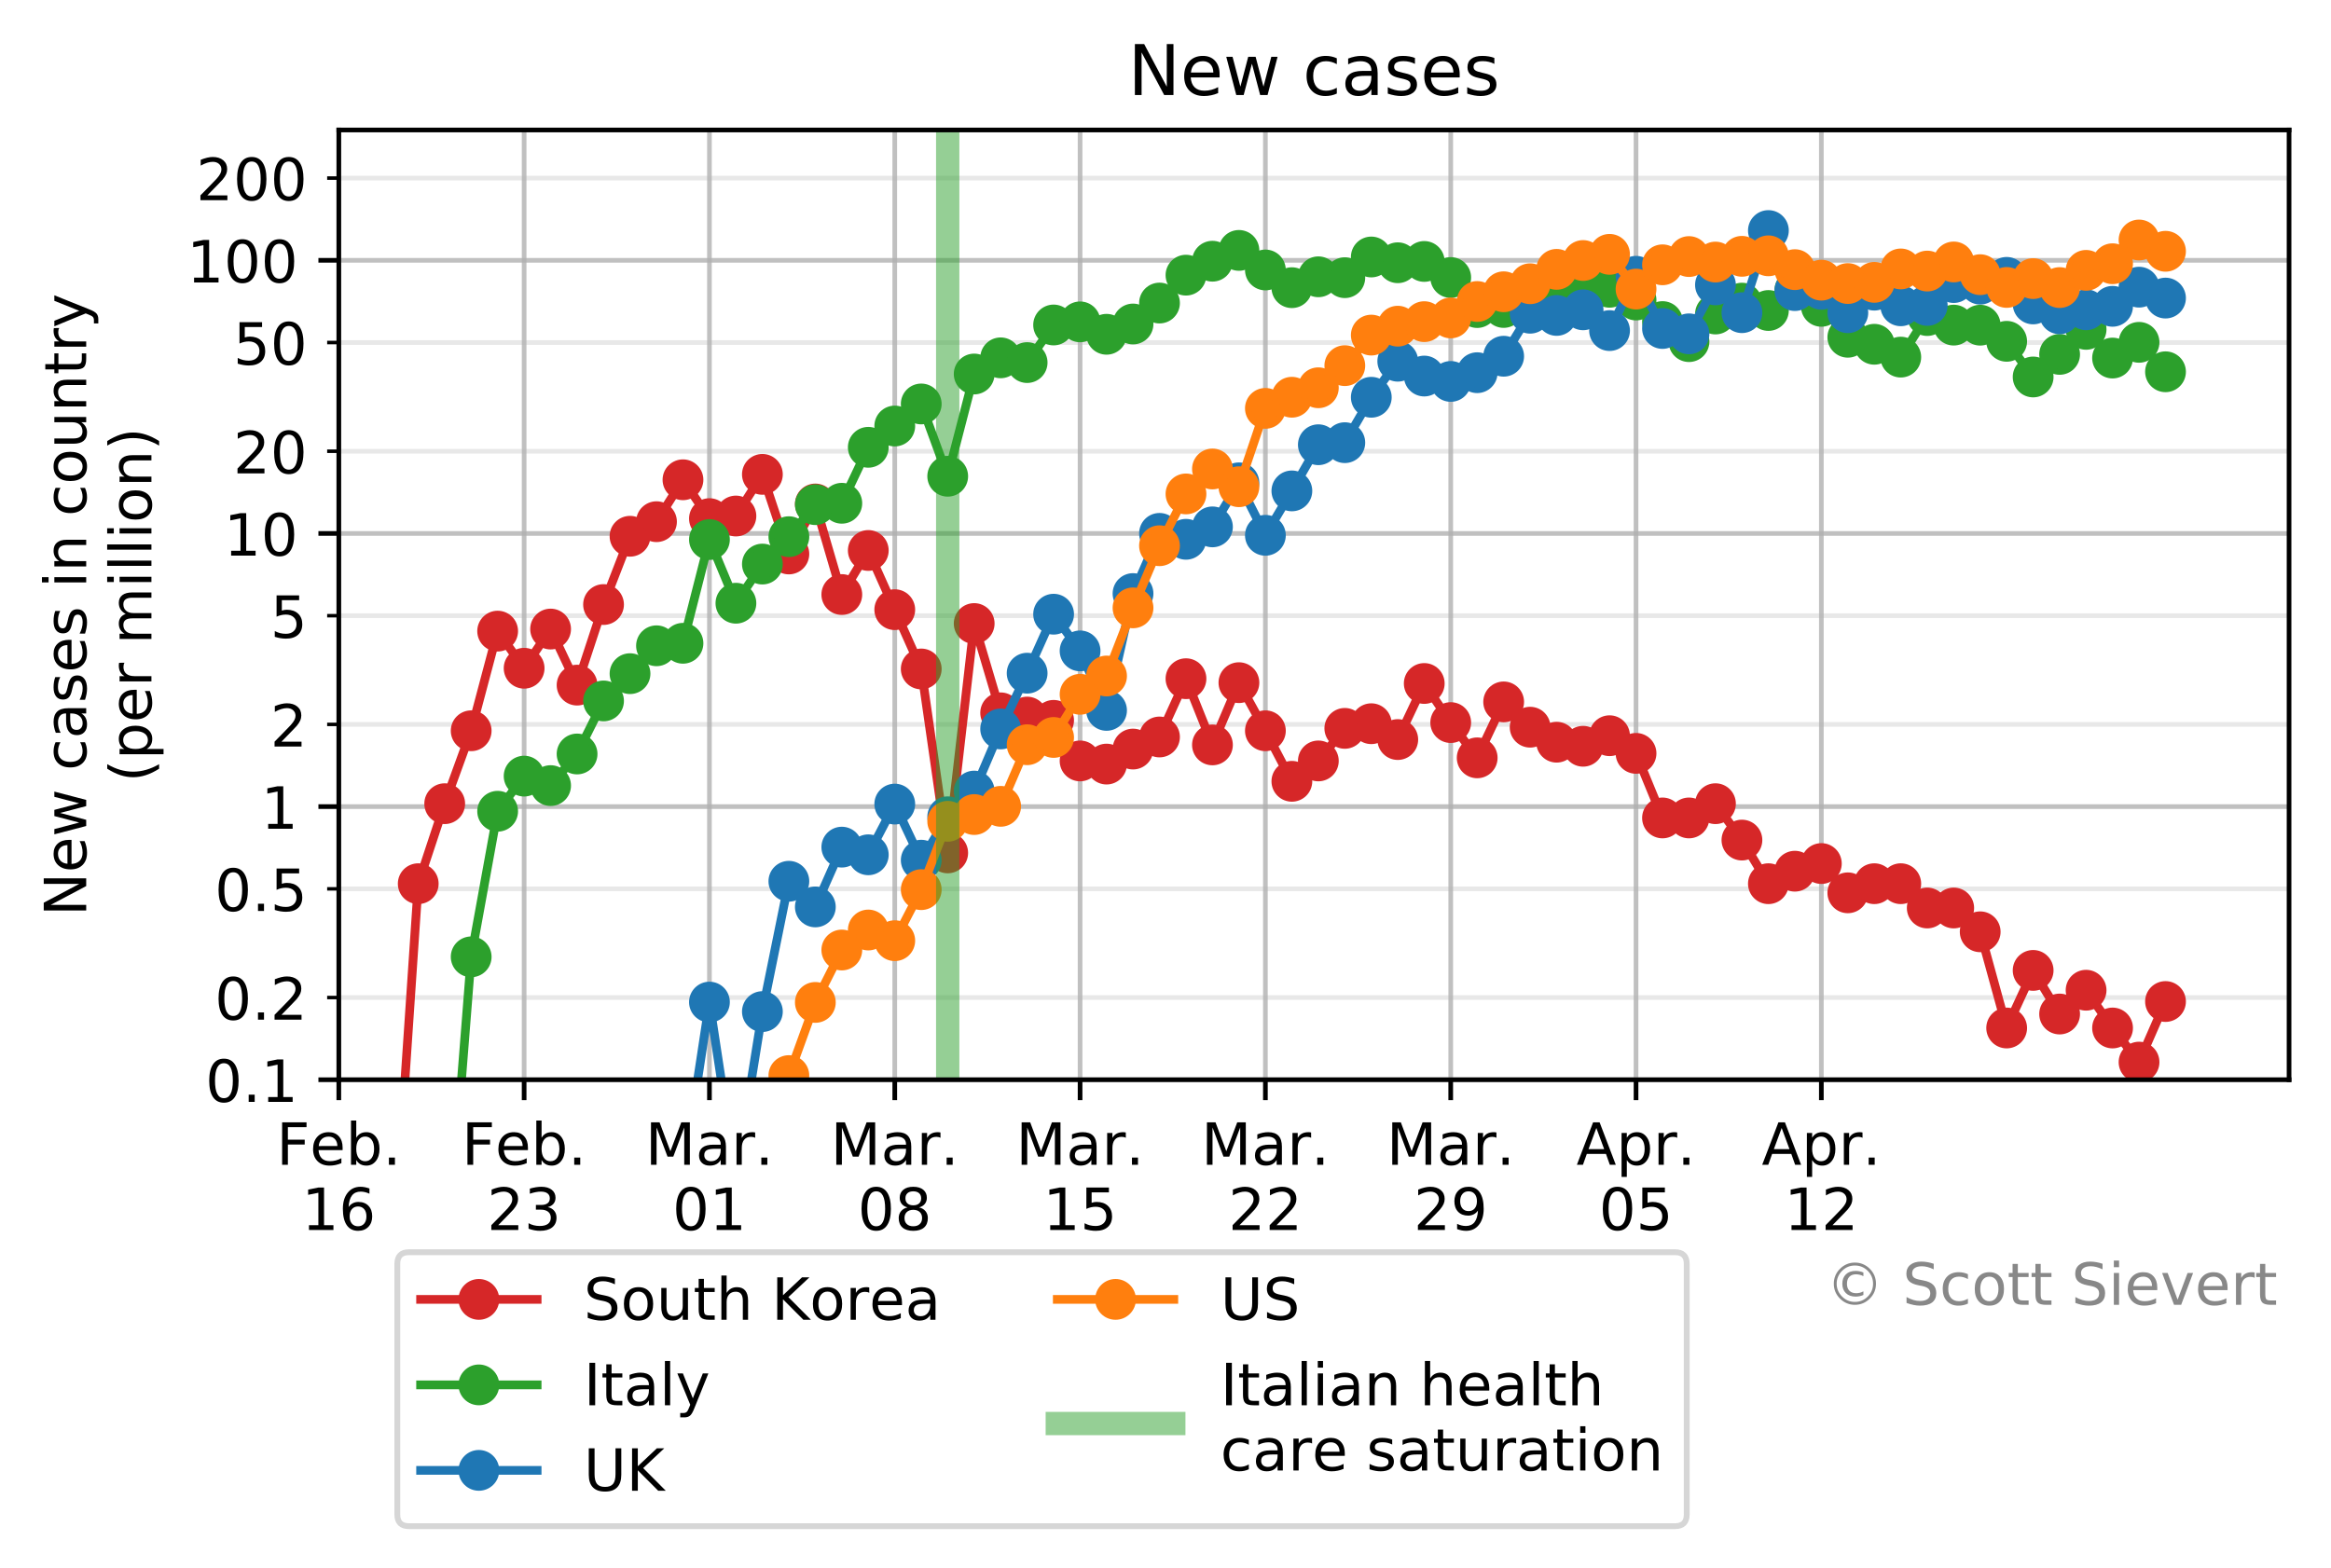 <?xml version="1.0" encoding="utf-8" standalone="no"?>
<!DOCTYPE svg PUBLIC "-//W3C//DTD SVG 1.1//EN"
  "http://www.w3.org/Graphics/SVG/1.1/DTD/svg11.dtd">
<!-- Created with matplotlib (https://matplotlib.org/) -->
<svg height="269.246pt" version="1.1" viewBox="0 0 400.163 269.246" width="400.163pt" xmlns="http://www.w3.org/2000/svg" xmlns:xlink="http://www.w3.org/1999/xlink">
 <defs>
  <style type="text/css">
*{stroke-linecap:butt;stroke-linejoin:round;}
  </style>
 </defs>
 <g id="figure_1">
  <g id="patch_1">
   <path d="M 0 269.246 
L 400.163 269.246 
L 400.163 0 
L 0 0 
z
" style="fill:#ffffff;"/>
  </g>
  <g id="axes_1">
   <g id="patch_2">
    <path d="M 58.163 185.398 
L 392.963 185.398 
L 392.963 22.318 
L 58.163 22.318 
z
" style="fill:#ffffff;"/>
   </g>
   <g id="matplotlib.axis_1">
    <g id="xtick_1">
     <g id="line2d_1">
      <path clip-path="url(#p9980fa6f18)" d="M 58.163 185.398 
L 58.163 22.318 
" style="fill:none;stroke:#b0b0b0;stroke-linecap:square;stroke-opacity:0.8;stroke-width:0.8;"/>
     </g>
     <g id="line2d_2">
      <defs>
       <path d="M 0 0 
L 0 3.5 
" id="m79965a327b" style="stroke:#000000;stroke-width:0.8;"/>
      </defs>
      <g>
       <use style="stroke:#000000;stroke-width:0.8;" x="58.163" xlink:href="#m79965a327b" y="185.398"/>
      </g>
     </g>
     <g id="text_1">
      <!-- Feb. -->
      <defs>
       <path d="M 9.812 72.906 
L 51.703 72.906 
L 51.703 64.594 
L 19.672 64.594 
L 19.672 43.109 
L 48.578 43.109 
L 48.578 34.812 
L 19.672 34.812 
L 19.672 0 
L 9.812 0 
z
" id="DejaVuSans-70"/>
       <path d="M 56.203 29.594 
L 56.203 25.203 
L 14.891 25.203 
Q 15.484 15.922 20.484 11.062 
Q 25.484 6.203 34.422 6.203 
Q 39.594 6.203 44.453 7.469 
Q 49.312 8.734 54.109 11.281 
L 54.109 2.781 
Q 49.266 0.734 44.188 -0.344 
Q 39.109 -1.422 33.891 -1.422 
Q 20.797 -1.422 13.156 6.188 
Q 5.516 13.812 5.516 26.812 
Q 5.516 40.234 12.766 48.109 
Q 20.016 56 32.328 56 
Q 43.359 56 49.781 48.891 
Q 56.203 41.797 56.203 29.594 
z
M 47.219 32.234 
Q 47.125 39.594 43.094 43.984 
Q 39.062 48.391 32.422 48.391 
Q 24.906 48.391 20.391 44.141 
Q 15.875 39.891 15.188 32.172 
z
" id="DejaVuSans-101"/>
       <path d="M 48.688 27.297 
Q 48.688 37.203 44.609 42.844 
Q 40.531 48.484 33.406 48.484 
Q 26.266 48.484 22.188 42.844 
Q 18.109 37.203 18.109 27.297 
Q 18.109 17.391 22.188 11.75 
Q 26.266 6.109 33.406 6.109 
Q 40.531 6.109 44.609 11.75 
Q 48.688 17.391 48.688 27.297 
z
M 18.109 46.391 
Q 20.953 51.266 25.266 53.625 
Q 29.594 56 35.594 56 
Q 45.562 56 51.781 48.094 
Q 58.016 40.188 58.016 27.297 
Q 58.016 14.406 51.781 6.484 
Q 45.562 -1.422 35.594 -1.422 
Q 29.594 -1.422 25.266 0.953 
Q 20.953 3.328 18.109 8.203 
L 18.109 0 
L 9.078 0 
L 9.078 75.984 
L 18.109 75.984 
z
" id="DejaVuSans-98"/>
       <path d="M 10.688 12.406 
L 21 12.406 
L 21 0 
L 10.688 0 
z
" id="DejaVuSans-46"/>
      </defs>
      <g transform="translate(47.452 199.997)scale(0.1 -0.1)">
       <use xlink:href="#DejaVuSans-70"/>
       <use x="57.441" xlink:href="#DejaVuSans-101"/>
       <use x="118.965" xlink:href="#DejaVuSans-98"/>
       <use x="182.441" xlink:href="#DejaVuSans-46"/>
      </g>
      <!-- 16 -->
      <defs>
       <path d="M 12.406 8.297 
L 28.516 8.297 
L 28.516 63.922 
L 10.984 60.406 
L 10.984 69.391 
L 28.422 72.906 
L 38.281 72.906 
L 38.281 8.297 
L 54.391 8.297 
L 54.391 0 
L 12.406 0 
z
" id="DejaVuSans-49"/>
       <path d="M 33.016 40.375 
Q 26.375 40.375 22.484 35.828 
Q 18.609 31.297 18.609 23.391 
Q 18.609 15.531 22.484 10.953 
Q 26.375 6.391 33.016 6.391 
Q 39.656 6.391 43.531 10.953 
Q 47.406 15.531 47.406 23.391 
Q 47.406 31.297 43.531 35.828 
Q 39.656 40.375 33.016 40.375 
z
M 52.594 71.297 
L 52.594 62.312 
Q 48.875 64.062 45.094 64.984 
Q 41.312 65.922 37.594 65.922 
Q 27.828 65.922 22.672 59.328 
Q 17.531 52.734 16.797 39.406 
Q 19.672 43.656 24.016 45.922 
Q 28.375 48.188 33.594 48.188 
Q 44.578 48.188 50.953 41.516 
Q 57.328 34.859 57.328 23.391 
Q 57.328 12.156 50.688 5.359 
Q 44.047 -1.422 33.016 -1.422 
Q 20.359 -1.422 13.672 8.266 
Q 6.984 17.969 6.984 36.375 
Q 6.984 53.656 15.188 63.938 
Q 23.391 74.219 37.203 74.219 
Q 40.922 74.219 44.703 73.484 
Q 48.484 72.75 52.594 71.297 
z
" id="DejaVuSans-54"/>
      </defs>
      <g transform="translate(51.801 211.194)scale(0.1 -0.1)">
       <use xlink:href="#DejaVuSans-49"/>
       <use x="63.623" xlink:href="#DejaVuSans-54"/>
      </g>
     </g>
    </g>
    <g id="xtick_2">
     <g id="line2d_3">
      <path clip-path="url(#p9980fa6f18)" d="M 89.977 185.398 
L 89.977 22.318 
" style="fill:none;stroke:#b0b0b0;stroke-linecap:square;stroke-opacity:0.8;stroke-width:0.8;"/>
     </g>
     <g id="line2d_4">
      <g>
       <use style="stroke:#000000;stroke-width:0.8;" x="89.977" xlink:href="#m79965a327b" y="185.398"/>
      </g>
     </g>
     <g id="text_2">
      <!-- Feb. -->
      <g transform="translate(79.265 199.997)scale(0.1 -0.1)">
       <use xlink:href="#DejaVuSans-70"/>
       <use x="57.441" xlink:href="#DejaVuSans-101"/>
       <use x="118.965" xlink:href="#DejaVuSans-98"/>
       <use x="182.441" xlink:href="#DejaVuSans-46"/>
      </g>
      <!-- 23 -->
      <defs>
       <path d="M 19.188 8.297 
L 53.609 8.297 
L 53.609 0 
L 7.328 0 
L 7.328 8.297 
Q 12.938 14.109 22.625 23.891 
Q 32.328 33.688 34.812 36.531 
Q 39.547 41.844 41.422 45.531 
Q 43.312 49.219 43.312 52.781 
Q 43.312 58.594 39.234 62.25 
Q 35.156 65.922 28.609 65.922 
Q 23.969 65.922 18.812 64.312 
Q 13.672 62.703 7.812 59.422 
L 7.812 69.391 
Q 13.766 71.781 18.938 73 
Q 24.125 74.219 28.422 74.219 
Q 39.75 74.219 46.484 68.547 
Q 53.219 62.891 53.219 53.422 
Q 53.219 48.922 51.531 44.891 
Q 49.859 40.875 45.406 35.406 
Q 44.188 33.984 37.641 27.219 
Q 31.109 20.453 19.188 8.297 
z
" id="DejaVuSans-50"/>
       <path d="M 40.578 39.312 
Q 47.656 37.797 51.625 33 
Q 55.609 28.219 55.609 21.188 
Q 55.609 10.406 48.188 4.484 
Q 40.766 -1.422 27.094 -1.422 
Q 22.516 -1.422 17.656 -0.516 
Q 12.797 0.391 7.625 2.203 
L 7.625 11.719 
Q 11.719 9.328 16.594 8.109 
Q 21.484 6.891 26.812 6.891 
Q 36.078 6.891 40.938 10.547 
Q 45.797 14.203 45.797 21.188 
Q 45.797 27.641 41.281 31.266 
Q 36.766 34.906 28.719 34.906 
L 20.219 34.906 
L 20.219 43.016 
L 29.109 43.016 
Q 36.375 43.016 40.234 45.922 
Q 44.094 48.828 44.094 54.297 
Q 44.094 59.906 40.109 62.906 
Q 36.141 65.922 28.719 65.922 
Q 24.656 65.922 20.016 65.031 
Q 15.375 64.156 9.812 62.312 
L 9.812 71.094 
Q 15.438 72.656 20.344 73.438 
Q 25.25 74.219 29.594 74.219 
Q 40.828 74.219 47.359 69.109 
Q 53.906 64.016 53.906 55.328 
Q 53.906 49.266 50.438 45.094 
Q 46.969 40.922 40.578 39.312 
z
" id="DejaVuSans-51"/>
      </defs>
      <g transform="translate(83.614 211.194)scale(0.1 -0.1)">
       <use xlink:href="#DejaVuSans-50"/>
       <use x="63.623" xlink:href="#DejaVuSans-51"/>
      </g>
     </g>
    </g>
    <g id="xtick_3">
     <g id="line2d_5">
      <path clip-path="url(#p9980fa6f18)" d="M 121.791 185.398 
L 121.791 22.318 
" style="fill:none;stroke:#b0b0b0;stroke-linecap:square;stroke-opacity:0.8;stroke-width:0.8;"/>
     </g>
     <g id="line2d_6">
      <g>
       <use style="stroke:#000000;stroke-width:0.8;" x="121.791" xlink:href="#m79965a327b" y="185.398"/>
      </g>
     </g>
     <g id="text_3">
      <!-- Mar. -->
      <defs>
       <path d="M 9.812 72.906 
L 24.516 72.906 
L 43.109 23.297 
L 61.812 72.906 
L 76.516 72.906 
L 76.516 0 
L 66.891 0 
L 66.891 64.016 
L 48.094 14.016 
L 38.188 14.016 
L 19.391 64.016 
L 19.391 0 
L 9.812 0 
z
" id="DejaVuSans-77"/>
       <path d="M 34.281 27.484 
Q 23.391 27.484 19.188 25 
Q 14.984 22.516 14.984 16.5 
Q 14.984 11.719 18.141 8.906 
Q 21.297 6.109 26.703 6.109 
Q 34.188 6.109 38.703 11.406 
Q 43.219 16.703 43.219 25.484 
L 43.219 27.484 
z
M 52.203 31.203 
L 52.203 0 
L 43.219 0 
L 43.219 8.297 
Q 40.141 3.328 35.547 0.953 
Q 30.953 -1.422 24.312 -1.422 
Q 15.922 -1.422 10.953 3.297 
Q 6 8.016 6 15.922 
Q 6 25.141 12.172 29.828 
Q 18.359 34.516 30.609 34.516 
L 43.219 34.516 
L 43.219 35.406 
Q 43.219 41.609 39.141 45 
Q 35.062 48.391 27.688 48.391 
Q 23 48.391 18.547 47.266 
Q 14.109 46.141 10.016 43.891 
L 10.016 52.203 
Q 14.938 54.109 19.578 55.047 
Q 24.219 56 28.609 56 
Q 40.484 56 46.344 49.844 
Q 52.203 43.703 52.203 31.203 
z
" id="DejaVuSans-97"/>
       <path d="M 41.109 46.297 
Q 39.594 47.172 37.812 47.578 
Q 36.031 48 33.891 48 
Q 26.266 48 22.188 43.047 
Q 18.109 38.094 18.109 28.812 
L 18.109 0 
L 9.078 0 
L 9.078 54.688 
L 18.109 54.688 
L 18.109 46.188 
Q 20.953 51.172 25.484 53.578 
Q 30.031 56 36.531 56 
Q 37.453 56 38.578 55.875 
Q 39.703 55.766 41.062 55.516 
z
" id="DejaVuSans-114"/>
      </defs>
      <g transform="translate(110.775 199.997)scale(0.1 -0.1)">
       <use xlink:href="#DejaVuSans-77"/>
       <use x="86.279" xlink:href="#DejaVuSans-97"/>
       <use x="147.559" xlink:href="#DejaVuSans-114"/>
       <use x="188.531" xlink:href="#DejaVuSans-46"/>
      </g>
      <!-- 01 -->
      <defs>
       <path d="M 31.781 66.406 
Q 24.172 66.406 20.328 58.906 
Q 16.5 51.422 16.5 36.375 
Q 16.5 21.391 20.328 13.891 
Q 24.172 6.391 31.781 6.391 
Q 39.453 6.391 43.281 13.891 
Q 47.125 21.391 47.125 36.375 
Q 47.125 51.422 43.281 58.906 
Q 39.453 66.406 31.781 66.406 
z
M 31.781 74.219 
Q 44.047 74.219 50.516 64.516 
Q 56.984 54.828 56.984 36.375 
Q 56.984 17.969 50.516 8.266 
Q 44.047 -1.422 31.781 -1.422 
Q 19.531 -1.422 13.062 8.266 
Q 6.594 17.969 6.594 36.375 
Q 6.594 54.828 13.062 64.516 
Q 19.531 74.219 31.781 74.219 
z
" id="DejaVuSans-48"/>
      </defs>
      <g transform="translate(115.428 211.194)scale(0.1 -0.1)">
       <use xlink:href="#DejaVuSans-48"/>
       <use x="63.623" xlink:href="#DejaVuSans-49"/>
      </g>
     </g>
    </g>
    <g id="xtick_4">
     <g id="line2d_7">
      <path clip-path="url(#p9980fa6f18)" d="M 153.604 185.398 
L 153.604 22.318 
" style="fill:none;stroke:#b0b0b0;stroke-linecap:square;stroke-opacity:0.8;stroke-width:0.8;"/>
     </g>
     <g id="line2d_8">
      <g>
       <use style="stroke:#000000;stroke-width:0.8;" x="153.604" xlink:href="#m79965a327b" y="185.398"/>
      </g>
     </g>
     <g id="text_4">
      <!-- Mar. -->
      <g transform="translate(142.588 199.997)scale(0.1 -0.1)">
       <use xlink:href="#DejaVuSans-77"/>
       <use x="86.279" xlink:href="#DejaVuSans-97"/>
       <use x="147.559" xlink:href="#DejaVuSans-114"/>
       <use x="188.531" xlink:href="#DejaVuSans-46"/>
      </g>
      <!-- 08 -->
      <defs>
       <path d="M 31.781 34.625 
Q 24.75 34.625 20.719 30.859 
Q 16.703 27.094 16.703 20.516 
Q 16.703 13.922 20.719 10.156 
Q 24.75 6.391 31.781 6.391 
Q 38.812 6.391 42.859 10.172 
Q 46.922 13.969 46.922 20.516 
Q 46.922 27.094 42.891 30.859 
Q 38.875 34.625 31.781 34.625 
z
M 21.922 38.812 
Q 15.578 40.375 12.031 44.719 
Q 8.5 49.078 8.5 55.328 
Q 8.5 64.062 14.719 69.141 
Q 20.953 74.219 31.781 74.219 
Q 42.672 74.219 48.875 69.141 
Q 55.078 64.062 55.078 55.328 
Q 55.078 49.078 51.531 44.719 
Q 48 40.375 41.703 38.812 
Q 48.828 37.156 52.797 32.312 
Q 56.781 27.484 56.781 20.516 
Q 56.781 9.906 50.312 4.234 
Q 43.844 -1.422 31.781 -1.422 
Q 19.734 -1.422 13.25 4.234 
Q 6.781 9.906 6.781 20.516 
Q 6.781 27.484 10.781 32.312 
Q 14.797 37.156 21.922 38.812 
z
M 18.312 54.391 
Q 18.312 48.734 21.844 45.562 
Q 25.391 42.391 31.781 42.391 
Q 38.141 42.391 41.719 45.562 
Q 45.312 48.734 45.312 54.391 
Q 45.312 60.062 41.719 63.234 
Q 38.141 66.406 31.781 66.406 
Q 25.391 66.406 21.844 63.234 
Q 18.312 60.062 18.312 54.391 
z
" id="DejaVuSans-56"/>
      </defs>
      <g transform="translate(147.242 211.194)scale(0.1 -0.1)">
       <use xlink:href="#DejaVuSans-48"/>
       <use x="63.623" xlink:href="#DejaVuSans-56"/>
      </g>
     </g>
    </g>
    <g id="xtick_5">
     <g id="line2d_9">
      <path clip-path="url(#p9980fa6f18)" d="M 185.418 185.398 
L 185.418 22.318 
" style="fill:none;stroke:#b0b0b0;stroke-linecap:square;stroke-opacity:0.8;stroke-width:0.8;"/>
     </g>
     <g id="line2d_10">
      <g>
       <use style="stroke:#000000;stroke-width:0.8;" x="185.418" xlink:href="#m79965a327b" y="185.398"/>
      </g>
     </g>
     <g id="text_5">
      <!-- Mar. -->
      <g transform="translate(174.402 199.997)scale(0.1 -0.1)">
       <use xlink:href="#DejaVuSans-77"/>
       <use x="86.279" xlink:href="#DejaVuSans-97"/>
       <use x="147.559" xlink:href="#DejaVuSans-114"/>
       <use x="188.531" xlink:href="#DejaVuSans-46"/>
      </g>
      <!-- 15 -->
      <defs>
       <path d="M 10.797 72.906 
L 49.516 72.906 
L 49.516 64.594 
L 19.828 64.594 
L 19.828 46.734 
Q 21.969 47.469 24.109 47.828 
Q 26.266 48.188 28.422 48.188 
Q 40.625 48.188 47.75 41.5 
Q 54.891 34.812 54.891 23.391 
Q 54.891 11.625 47.562 5.094 
Q 40.234 -1.422 26.906 -1.422 
Q 22.312 -1.422 17.547 -0.641 
Q 12.797 0.141 7.719 1.703 
L 7.719 11.625 
Q 12.109 9.234 16.797 8.062 
Q 21.484 6.891 26.703 6.891 
Q 35.156 6.891 40.078 11.328 
Q 45.016 15.766 45.016 23.391 
Q 45.016 31 40.078 35.438 
Q 35.156 39.891 26.703 39.891 
Q 22.75 39.891 18.812 39.016 
Q 14.891 38.141 10.797 36.281 
z
" id="DejaVuSans-53"/>
      </defs>
      <g transform="translate(179.055 211.194)scale(0.1 -0.1)">
       <use xlink:href="#DejaVuSans-49"/>
       <use x="63.623" xlink:href="#DejaVuSans-53"/>
      </g>
     </g>
    </g>
    <g id="xtick_6">
     <g id="line2d_11">
      <path clip-path="url(#p9980fa6f18)" d="M 217.231 185.398 
L 217.231 22.318 
" style="fill:none;stroke:#b0b0b0;stroke-linecap:square;stroke-opacity:0.8;stroke-width:0.8;"/>
     </g>
     <g id="line2d_12">
      <g>
       <use style="stroke:#000000;stroke-width:0.8;" x="217.231" xlink:href="#m79965a327b" y="185.398"/>
      </g>
     </g>
     <g id="text_6">
      <!-- Mar. -->
      <g transform="translate(206.215 199.997)scale(0.1 -0.1)">
       <use xlink:href="#DejaVuSans-77"/>
       <use x="86.279" xlink:href="#DejaVuSans-97"/>
       <use x="147.559" xlink:href="#DejaVuSans-114"/>
       <use x="188.531" xlink:href="#DejaVuSans-46"/>
      </g>
      <!-- 22 -->
      <g transform="translate(210.869 211.194)scale(0.1 -0.1)">
       <use xlink:href="#DejaVuSans-50"/>
       <use x="63.623" xlink:href="#DejaVuSans-50"/>
      </g>
     </g>
    </g>
    <g id="xtick_7">
     <g id="line2d_13">
      <path clip-path="url(#p9980fa6f18)" d="M 249.045 185.398 
L 249.045 22.318 
" style="fill:none;stroke:#b0b0b0;stroke-linecap:square;stroke-opacity:0.8;stroke-width:0.8;"/>
     </g>
     <g id="line2d_14">
      <g>
       <use style="stroke:#000000;stroke-width:0.8;" x="249.045" xlink:href="#m79965a327b" y="185.398"/>
      </g>
     </g>
     <g id="text_7">
      <!-- Mar. -->
      <g transform="translate(238.029 199.997)scale(0.1 -0.1)">
       <use xlink:href="#DejaVuSans-77"/>
       <use x="86.279" xlink:href="#DejaVuSans-97"/>
       <use x="147.559" xlink:href="#DejaVuSans-114"/>
       <use x="188.531" xlink:href="#DejaVuSans-46"/>
      </g>
      <!-- 29 -->
      <defs>
       <path d="M 10.984 1.516 
L 10.984 10.5 
Q 14.703 8.734 18.5 7.812 
Q 22.312 6.891 25.984 6.891 
Q 35.75 6.891 40.891 13.453 
Q 46.047 20.016 46.781 33.406 
Q 43.953 29.203 39.594 26.953 
Q 35.25 24.703 29.984 24.703 
Q 19.047 24.703 12.672 31.312 
Q 6.297 37.938 6.297 49.422 
Q 6.297 60.641 12.938 67.422 
Q 19.578 74.219 30.609 74.219 
Q 43.266 74.219 49.922 64.516 
Q 56.594 54.828 56.594 36.375 
Q 56.594 19.141 48.406 8.859 
Q 40.234 -1.422 26.422 -1.422 
Q 22.703 -1.422 18.891 -0.688 
Q 15.094 0.047 10.984 1.516 
z
M 30.609 32.422 
Q 37.25 32.422 41.125 36.953 
Q 45.016 41.5 45.016 49.422 
Q 45.016 57.281 41.125 61.844 
Q 37.25 66.406 30.609 66.406 
Q 23.969 66.406 20.094 61.844 
Q 16.219 57.281 16.219 49.422 
Q 16.219 41.5 20.094 36.953 
Q 23.969 32.422 30.609 32.422 
z
" id="DejaVuSans-57"/>
      </defs>
      <g transform="translate(242.682 211.194)scale(0.1 -0.1)">
       <use xlink:href="#DejaVuSans-50"/>
       <use x="63.623" xlink:href="#DejaVuSans-57"/>
      </g>
     </g>
    </g>
    <g id="xtick_8">
     <g id="line2d_15">
      <path clip-path="url(#p9980fa6f18)" d="M 280.858 185.398 
L 280.858 22.318 
" style="fill:none;stroke:#b0b0b0;stroke-linecap:square;stroke-opacity:0.8;stroke-width:0.8;"/>
     </g>
     <g id="line2d_16">
      <g>
       <use style="stroke:#000000;stroke-width:0.8;" x="280.858" xlink:href="#m79965a327b" y="185.398"/>
      </g>
     </g>
     <g id="text_8">
      <!-- Apr. -->
      <defs>
       <path d="M 34.188 63.188 
L 20.797 26.906 
L 47.609 26.906 
z
M 28.609 72.906 
L 39.797 72.906 
L 67.578 0 
L 57.328 0 
L 50.688 18.703 
L 17.828 18.703 
L 11.188 0 
L 0.781 0 
z
" id="DejaVuSans-65"/>
       <path d="M 18.109 8.203 
L 18.109 -20.797 
L 9.078 -20.797 
L 9.078 54.688 
L 18.109 54.688 
L 18.109 46.391 
Q 20.953 51.266 25.266 53.625 
Q 29.594 56 35.594 56 
Q 45.562 56 51.781 48.094 
Q 58.016 40.188 58.016 27.297 
Q 58.016 14.406 51.781 6.484 
Q 45.562 -1.422 35.594 -1.422 
Q 29.594 -1.422 25.266 0.953 
Q 20.953 3.328 18.109 8.203 
z
M 48.688 27.297 
Q 48.688 37.203 44.609 42.844 
Q 40.531 48.484 33.406 48.484 
Q 26.266 48.484 22.188 42.844 
Q 18.109 37.203 18.109 27.297 
Q 18.109 17.391 22.188 11.75 
Q 26.266 6.109 33.406 6.109 
Q 40.531 6.109 44.609 11.75 
Q 48.688 17.391 48.688 27.297 
z
" id="DejaVuSans-112"/>
      </defs>
      <g transform="translate(270.626 199.997)scale(0.1 -0.1)">
       <use xlink:href="#DejaVuSans-65"/>
       <use x="68.408" xlink:href="#DejaVuSans-112"/>
       <use x="131.885" xlink:href="#DejaVuSans-114"/>
       <use x="172.857" xlink:href="#DejaVuSans-46"/>
      </g>
      <!-- 05 -->
      <g transform="translate(274.496 211.194)scale(0.1 -0.1)">
       <use xlink:href="#DejaVuSans-48"/>
       <use x="63.623" xlink:href="#DejaVuSans-53"/>
      </g>
     </g>
    </g>
    <g id="xtick_9">
     <g id="line2d_17">
      <path clip-path="url(#p9980fa6f18)" d="M 312.672 185.398 
L 312.672 22.318 
" style="fill:none;stroke:#b0b0b0;stroke-linecap:square;stroke-opacity:0.8;stroke-width:0.8;"/>
     </g>
     <g id="line2d_18">
      <g>
       <use style="stroke:#000000;stroke-width:0.8;" x="312.672" xlink:href="#m79965a327b" y="185.398"/>
      </g>
     </g>
     <g id="text_9">
      <!-- Apr. -->
      <g transform="translate(302.44 199.997)scale(0.1 -0.1)">
       <use xlink:href="#DejaVuSans-65"/>
       <use x="68.408" xlink:href="#DejaVuSans-112"/>
       <use x="131.885" xlink:href="#DejaVuSans-114"/>
       <use x="172.857" xlink:href="#DejaVuSans-46"/>
      </g>
      <!-- 12 -->
      <g transform="translate(306.309 211.194)scale(0.1 -0.1)">
       <use xlink:href="#DejaVuSans-49"/>
       <use x="63.623" xlink:href="#DejaVuSans-50"/>
      </g>
     </g>
    </g>
   </g>
   <g id="matplotlib.axis_2">
    <g id="ytick_1">
     <g id="line2d_19">
      <path clip-path="url(#p9980fa6f18)" d="M 58.163 185.398 
L 392.963 185.398 
" style="fill:none;stroke:#b0b0b0;stroke-linecap:square;stroke-opacity:0.8;stroke-width:0.8;"/>
     </g>
     <g id="line2d_20">
      <defs>
       <path d="M 0 0 
L -3.5 0 
" id="m01d7d7fcf5" style="stroke:#000000;stroke-width:0.8;"/>
      </defs>
      <g>
       <use style="stroke:#000000;stroke-width:0.8;" x="58.163" xlink:href="#m01d7d7fcf5" y="185.398"/>
      </g>
     </g>
     <g id="text_10">
      <!-- 0.1 -->
      <g transform="translate(35.26 189.197)scale(0.1 -0.1)">
       <use xlink:href="#DejaVuSans-48"/>
       <use x="63.623" xlink:href="#DejaVuSans-46"/>
       <use x="95.41" xlink:href="#DejaVuSans-49"/>
      </g>
     </g>
    </g>
    <g id="ytick_2">
     <g id="line2d_21">
      <path clip-path="url(#p9980fa6f18)" d="M 58.163 138.497 
L 392.963 138.497 
" style="fill:none;stroke:#b0b0b0;stroke-linecap:square;stroke-opacity:0.8;stroke-width:0.8;"/>
     </g>
     <g id="line2d_22">
      <g>
       <use style="stroke:#000000;stroke-width:0.8;" x="58.163" xlink:href="#m01d7d7fcf5" y="138.497"/>
      </g>
     </g>
     <g id="text_11">
      <!-- 1 -->
      <g transform="translate(44.801 142.296)scale(0.1 -0.1)">
       <use xlink:href="#DejaVuSans-49"/>
      </g>
     </g>
    </g>
    <g id="ytick_3">
     <g id="line2d_23">
      <path clip-path="url(#p9980fa6f18)" d="M 58.163 91.596 
L 392.963 91.596 
" style="fill:none;stroke:#b0b0b0;stroke-linecap:square;stroke-opacity:0.8;stroke-width:0.8;"/>
     </g>
     <g id="line2d_24">
      <g>
       <use style="stroke:#000000;stroke-width:0.8;" x="58.163" xlink:href="#m01d7d7fcf5" y="91.596"/>
      </g>
     </g>
     <g id="text_12">
      <!-- 10 -->
      <g transform="translate(38.438 95.396)scale(0.1 -0.1)">
       <use xlink:href="#DejaVuSans-49"/>
       <use x="63.623" xlink:href="#DejaVuSans-48"/>
      </g>
     </g>
    </g>
    <g id="ytick_4">
     <g id="line2d_25">
      <path clip-path="url(#p9980fa6f18)" d="M 58.163 44.696 
L 392.963 44.696 
" style="fill:none;stroke:#b0b0b0;stroke-linecap:square;stroke-opacity:0.8;stroke-width:0.8;"/>
     </g>
     <g id="line2d_26">
      <g>
       <use style="stroke:#000000;stroke-width:0.8;" x="58.163" xlink:href="#m01d7d7fcf5" y="44.696"/>
      </g>
     </g>
     <g id="text_13">
      <!-- 100 -->
      <g transform="translate(32.076 48.495)scale(0.1 -0.1)">
       <use xlink:href="#DejaVuSans-49"/>
       <use x="63.623" xlink:href="#DejaVuSans-48"/>
       <use x="127.246" xlink:href="#DejaVuSans-48"/>
      </g>
     </g>
    </g>
    <g id="ytick_5">
     <g id="line2d_27">
      <path clip-path="url(#p9980fa6f18)" d="M 58.163 171.28 
L 392.963 171.28 
" style="fill:none;stroke:#b0b0b0;stroke-linecap:square;stroke-opacity:0.3;stroke-width:0.8;"/>
     </g>
     <g id="line2d_28">
      <defs>
       <path d="M 0 0 
L -2 0 
" id="mf171f958ab" style="stroke:#000000;stroke-width:0.6;"/>
      </defs>
      <g>
       <use style="stroke:#000000;stroke-width:0.6;" x="58.163" xlink:href="#mf171f958ab" y="171.28"/>
      </g>
     </g>
     <g id="text_14">
      <!-- 0.2 -->
      <g transform="translate(36.86 175.079)scale(0.1 -0.1)">
       <use xlink:href="#DejaVuSans-48"/>
       <use x="63.623" xlink:href="#DejaVuSans-46"/>
       <use x="95.41" xlink:href="#DejaVuSans-50"/>
      </g>
     </g>
    </g>
    <g id="ytick_6">
     <g id="line2d_29">
      <path clip-path="url(#p9980fa6f18)" d="M 58.163 152.616 
L 392.963 152.616 
" style="fill:none;stroke:#b0b0b0;stroke-linecap:square;stroke-opacity:0.3;stroke-width:0.8;"/>
     </g>
     <g id="line2d_30">
      <g>
       <use style="stroke:#000000;stroke-width:0.6;" x="58.163" xlink:href="#mf171f958ab" y="152.616"/>
      </g>
     </g>
     <g id="text_15">
      <!-- 0.5 -->
      <g transform="translate(36.86 156.415)scale(0.1 -0.1)">
       <use xlink:href="#DejaVuSans-48"/>
       <use x="63.623" xlink:href="#DejaVuSans-46"/>
       <use x="95.41" xlink:href="#DejaVuSans-53"/>
      </g>
     </g>
    </g>
    <g id="ytick_7">
     <g id="line2d_31">
      <path clip-path="url(#p9980fa6f18)" d="M 58.163 124.379 
L 392.963 124.379 
" style="fill:none;stroke:#b0b0b0;stroke-linecap:square;stroke-opacity:0.3;stroke-width:0.8;"/>
     </g>
     <g id="line2d_32">
      <g>
       <use style="stroke:#000000;stroke-width:0.6;" x="58.163" xlink:href="#mf171f958ab" y="124.379"/>
      </g>
     </g>
     <g id="text_16">
      <!-- 2 -->
      <g transform="translate(46.401 128.178)scale(0.1 -0.1)">
       <use xlink:href="#DejaVuSans-50"/>
      </g>
     </g>
    </g>
    <g id="ytick_8">
     <g id="line2d_33">
      <path clip-path="url(#p9980fa6f18)" d="M 58.163 105.715 
L 392.963 105.715 
" style="fill:none;stroke:#b0b0b0;stroke-linecap:square;stroke-opacity:0.3;stroke-width:0.8;"/>
     </g>
     <g id="line2d_34">
      <g>
       <use style="stroke:#000000;stroke-width:0.6;" x="58.163" xlink:href="#mf171f958ab" y="105.715"/>
      </g>
     </g>
     <g id="text_17">
      <!-- 5 -->
      <g transform="translate(46.401 109.514)scale(0.1 -0.1)">
       <use xlink:href="#DejaVuSans-53"/>
      </g>
     </g>
    </g>
    <g id="ytick_9">
     <g id="line2d_35">
      <path clip-path="url(#p9980fa6f18)" d="M 58.163 77.478 
L 392.963 77.478 
" style="fill:none;stroke:#b0b0b0;stroke-linecap:square;stroke-opacity:0.3;stroke-width:0.8;"/>
     </g>
     <g id="line2d_36">
      <g>
       <use style="stroke:#000000;stroke-width:0.6;" x="58.163" xlink:href="#mf171f958ab" y="77.478"/>
      </g>
     </g>
     <g id="text_18">
      <!-- 20 -->
      <g transform="translate(40.038 81.277)scale(0.1 -0.1)">
       <use xlink:href="#DejaVuSans-50"/>
       <use x="63.623" xlink:href="#DejaVuSans-48"/>
      </g>
     </g>
    </g>
    <g id="ytick_10">
     <g id="line2d_37">
      <path clip-path="url(#p9980fa6f18)" d="M 58.163 58.814 
L 392.963 58.814 
" style="fill:none;stroke:#b0b0b0;stroke-linecap:square;stroke-opacity:0.3;stroke-width:0.8;"/>
     </g>
     <g id="line2d_38">
      <g>
       <use style="stroke:#000000;stroke-width:0.6;" x="58.163" xlink:href="#mf171f958ab" y="58.814"/>
      </g>
     </g>
     <g id="text_19">
      <!-- 50 -->
      <g transform="translate(40.038 62.613)scale(0.1 -0.1)">
       <use xlink:href="#DejaVuSans-53"/>
       <use x="63.623" xlink:href="#DejaVuSans-48"/>
      </g>
     </g>
    </g>
    <g id="ytick_11">
     <g id="line2d_39">
      <path clip-path="url(#p9980fa6f18)" d="M 58.163 30.577 
L 392.963 30.577 
" style="fill:none;stroke:#b0b0b0;stroke-linecap:square;stroke-opacity:0.3;stroke-width:0.8;"/>
     </g>
     <g id="line2d_40">
      <g>
       <use style="stroke:#000000;stroke-width:0.6;" x="58.163" xlink:href="#mf171f958ab" y="30.577"/>
      </g>
     </g>
     <g id="text_20">
      <!-- 200 -->
      <g transform="translate(33.676 34.376)scale(0.1 -0.1)">
       <use xlink:href="#DejaVuSans-50"/>
       <use x="63.623" xlink:href="#DejaVuSans-48"/>
       <use x="127.246" xlink:href="#DejaVuSans-48"/>
      </g>
     </g>
    </g>
    <g id="text_21">
     <!-- New cases in country -->
     <defs>
      <path d="M 9.812 72.906 
L 23.094 72.906 
L 55.422 11.922 
L 55.422 72.906 
L 64.984 72.906 
L 64.984 0 
L 51.703 0 
L 19.391 60.984 
L 19.391 0 
L 9.812 0 
z
" id="DejaVuSans-78"/>
      <path d="M 4.203 54.688 
L 13.188 54.688 
L 24.422 12.016 
L 35.594 54.688 
L 46.188 54.688 
L 57.422 12.016 
L 68.609 54.688 
L 77.594 54.688 
L 63.281 0 
L 52.688 0 
L 40.922 44.828 
L 29.109 0 
L 18.5 0 
z
" id="DejaVuSans-119"/>
      <path id="DejaVuSans-32"/>
      <path d="M 48.781 52.594 
L 48.781 44.188 
Q 44.969 46.297 41.141 47.344 
Q 37.312 48.391 33.406 48.391 
Q 24.656 48.391 19.812 42.844 
Q 14.984 37.312 14.984 27.297 
Q 14.984 17.281 19.812 11.734 
Q 24.656 6.203 33.406 6.203 
Q 37.312 6.203 41.141 7.25 
Q 44.969 8.297 48.781 10.406 
L 48.781 2.094 
Q 45.016 0.344 40.984 -0.531 
Q 36.969 -1.422 32.422 -1.422 
Q 20.062 -1.422 12.781 6.344 
Q 5.516 14.109 5.516 27.297 
Q 5.516 40.672 12.859 48.328 
Q 20.219 56 33.016 56 
Q 37.156 56 41.109 55.141 
Q 45.062 54.297 48.781 52.594 
z
" id="DejaVuSans-99"/>
      <path d="M 44.281 53.078 
L 44.281 44.578 
Q 40.484 46.531 36.375 47.5 
Q 32.281 48.484 27.875 48.484 
Q 21.188 48.484 17.844 46.438 
Q 14.5 44.391 14.5 40.281 
Q 14.5 37.156 16.891 35.375 
Q 19.281 33.594 26.516 31.984 
L 29.594 31.297 
Q 39.156 29.25 43.188 25.516 
Q 47.219 21.781 47.219 15.094 
Q 47.219 7.469 41.188 3.016 
Q 35.156 -1.422 24.609 -1.422 
Q 20.219 -1.422 15.453 -0.562 
Q 10.688 0.297 5.422 2 
L 5.422 11.281 
Q 10.406 8.688 15.234 7.391 
Q 20.062 6.109 24.812 6.109 
Q 31.156 6.109 34.562 8.281 
Q 37.984 10.453 37.984 14.406 
Q 37.984 18.062 35.516 20.016 
Q 33.062 21.969 24.703 23.781 
L 21.578 24.516 
Q 13.234 26.266 9.516 29.906 
Q 5.812 33.547 5.812 39.891 
Q 5.812 47.609 11.281 51.797 
Q 16.75 56 26.812 56 
Q 31.781 56 36.172 55.266 
Q 40.578 54.547 44.281 53.078 
z
" id="DejaVuSans-115"/>
      <path d="M 9.422 54.688 
L 18.406 54.688 
L 18.406 0 
L 9.422 0 
z
M 9.422 75.984 
L 18.406 75.984 
L 18.406 64.594 
L 9.422 64.594 
z
" id="DejaVuSans-105"/>
      <path d="M 54.891 33.016 
L 54.891 0 
L 45.906 0 
L 45.906 32.719 
Q 45.906 40.484 42.875 44.328 
Q 39.844 48.188 33.797 48.188 
Q 26.516 48.188 22.312 43.547 
Q 18.109 38.922 18.109 30.906 
L 18.109 0 
L 9.078 0 
L 9.078 54.688 
L 18.109 54.688 
L 18.109 46.188 
Q 21.344 51.125 25.703 53.562 
Q 30.078 56 35.797 56 
Q 45.219 56 50.047 50.172 
Q 54.891 44.344 54.891 33.016 
z
" id="DejaVuSans-110"/>
      <path d="M 30.609 48.391 
Q 23.391 48.391 19.188 42.75 
Q 14.984 37.109 14.984 27.297 
Q 14.984 17.484 19.156 11.844 
Q 23.344 6.203 30.609 6.203 
Q 37.797 6.203 41.984 11.859 
Q 46.188 17.531 46.188 27.297 
Q 46.188 37.016 41.984 42.703 
Q 37.797 48.391 30.609 48.391 
z
M 30.609 56 
Q 42.328 56 49.016 48.375 
Q 55.719 40.766 55.719 27.297 
Q 55.719 13.875 49.016 6.219 
Q 42.328 -1.422 30.609 -1.422 
Q 18.844 -1.422 12.172 6.219 
Q 5.516 13.875 5.516 27.297 
Q 5.516 40.766 12.172 48.375 
Q 18.844 56 30.609 56 
z
" id="DejaVuSans-111"/>
      <path d="M 8.5 21.578 
L 8.5 54.688 
L 17.484 54.688 
L 17.484 21.922 
Q 17.484 14.156 20.5 10.266 
Q 23.531 6.391 29.594 6.391 
Q 36.859 6.391 41.078 11.031 
Q 45.312 15.672 45.312 23.688 
L 45.312 54.688 
L 54.297 54.688 
L 54.297 0 
L 45.312 0 
L 45.312 8.406 
Q 42.047 3.422 37.719 1 
Q 33.406 -1.422 27.688 -1.422 
Q 18.266 -1.422 13.375 4.438 
Q 8.5 10.297 8.5 21.578 
z
M 31.109 56 
z
" id="DejaVuSans-117"/>
      <path d="M 18.312 70.219 
L 18.312 54.688 
L 36.812 54.688 
L 36.812 47.703 
L 18.312 47.703 
L 18.312 18.016 
Q 18.312 11.328 20.141 9.422 
Q 21.969 7.516 27.594 7.516 
L 36.812 7.516 
L 36.812 0 
L 27.594 0 
Q 17.188 0 13.234 3.875 
Q 9.281 7.766 9.281 18.016 
L 9.281 47.703 
L 2.688 47.703 
L 2.688 54.688 
L 9.281 54.688 
L 9.281 70.219 
z
" id="DejaVuSans-116"/>
      <path d="M 32.172 -5.078 
Q 28.375 -14.844 24.75 -17.812 
Q 21.141 -20.797 15.094 -20.797 
L 7.906 -20.797 
L 7.906 -13.281 
L 13.188 -13.281 
Q 16.891 -13.281 18.938 -11.516 
Q 21 -9.766 23.484 -3.219 
L 25.094 0.875 
L 2.984 54.688 
L 12.5 54.688 
L 29.594 11.922 
L 46.688 54.688 
L 56.203 54.688 
z
" id="DejaVuSans-121"/>
     </defs>
     <g transform="translate(14.798 157.31)rotate(-90)scale(0.1 -0.1)">
      <use xlink:href="#DejaVuSans-78"/>
      <use x="74.805" xlink:href="#DejaVuSans-101"/>
      <use x="136.328" xlink:href="#DejaVuSans-119"/>
      <use x="218.115" xlink:href="#DejaVuSans-32"/>
      <use x="249.902" xlink:href="#DejaVuSans-99"/>
      <use x="304.883" xlink:href="#DejaVuSans-97"/>
      <use x="366.162" xlink:href="#DejaVuSans-115"/>
      <use x="418.262" xlink:href="#DejaVuSans-101"/>
      <use x="479.785" xlink:href="#DejaVuSans-115"/>
      <use x="531.885" xlink:href="#DejaVuSans-32"/>
      <use x="563.672" xlink:href="#DejaVuSans-105"/>
      <use x="591.455" xlink:href="#DejaVuSans-110"/>
      <use x="654.834" xlink:href="#DejaVuSans-32"/>
      <use x="686.621" xlink:href="#DejaVuSans-99"/>
      <use x="741.602" xlink:href="#DejaVuSans-111"/>
      <use x="802.783" xlink:href="#DejaVuSans-117"/>
      <use x="866.162" xlink:href="#DejaVuSans-110"/>
      <use x="929.541" xlink:href="#DejaVuSans-116"/>
      <use x="968.75" xlink:href="#DejaVuSans-114"/>
      <use x="1009.863" xlink:href="#DejaVuSans-121"/>
     </g>
     <!-- (per million) -->
     <defs>
      <path d="M 31 75.875 
Q 24.469 64.656 21.281 53.656 
Q 18.109 42.672 18.109 31.391 
Q 18.109 20.125 21.312 9.062 
Q 24.516 -2 31 -13.188 
L 23.188 -13.188 
Q 15.875 -1.703 12.234 9.375 
Q 8.594 20.453 8.594 31.391 
Q 8.594 42.281 12.203 53.312 
Q 15.828 64.359 23.188 75.875 
z
" id="DejaVuSans-40"/>
      <path d="M 52 44.188 
Q 55.375 50.25 60.062 53.125 
Q 64.75 56 71.094 56 
Q 79.641 56 84.281 50.016 
Q 88.922 44.047 88.922 33.016 
L 88.922 0 
L 79.891 0 
L 79.891 32.719 
Q 79.891 40.578 77.094 44.375 
Q 74.312 48.188 68.609 48.188 
Q 61.625 48.188 57.562 43.547 
Q 53.516 38.922 53.516 30.906 
L 53.516 0 
L 44.484 0 
L 44.484 32.719 
Q 44.484 40.625 41.703 44.406 
Q 38.922 48.188 33.109 48.188 
Q 26.219 48.188 22.156 43.531 
Q 18.109 38.875 18.109 30.906 
L 18.109 0 
L 9.078 0 
L 9.078 54.688 
L 18.109 54.688 
L 18.109 46.188 
Q 21.188 51.219 25.484 53.609 
Q 29.781 56 35.688 56 
Q 41.656 56 45.828 52.969 
Q 50 49.953 52 44.188 
z
" id="DejaVuSans-109"/>
      <path d="M 9.422 75.984 
L 18.406 75.984 
L 18.406 0 
L 9.422 0 
z
" id="DejaVuSans-108"/>
      <path d="M 8.016 75.875 
L 15.828 75.875 
Q 23.141 64.359 26.781 53.312 
Q 30.422 42.281 30.422 31.391 
Q 30.422 20.453 26.781 9.375 
Q 23.141 -1.703 15.828 -13.188 
L 8.016 -13.188 
Q 14.5 -2 17.703 9.062 
Q 20.906 20.125 20.906 31.391 
Q 20.906 42.672 17.703 53.656 
Q 14.5 64.656 8.016 75.875 
z
" id="DejaVuSans-41"/>
     </defs>
     <g transform="translate(25.996 134.31)rotate(-90)scale(0.1 -0.1)">
      <use xlink:href="#DejaVuSans-40"/>
      <use x="39.014" xlink:href="#DejaVuSans-112"/>
      <use x="102.49" xlink:href="#DejaVuSans-101"/>
      <use x="164.014" xlink:href="#DejaVuSans-114"/>
      <use x="205.127" xlink:href="#DejaVuSans-32"/>
      <use x="236.914" xlink:href="#DejaVuSans-109"/>
      <use x="334.326" xlink:href="#DejaVuSans-105"/>
      <use x="362.109" xlink:href="#DejaVuSans-108"/>
      <use x="389.893" xlink:href="#DejaVuSans-108"/>
      <use x="417.676" xlink:href="#DejaVuSans-105"/>
      <use x="445.459" xlink:href="#DejaVuSans-111"/>
      <use x="506.641" xlink:href="#DejaVuSans-110"/>
      <use x="570.02" xlink:href="#DejaVuSans-41"/>
     </g>
    </g>
   </g>
   <g id="line2d_41">
    <path clip-path="url(#p9980fa6f18)" d="M 58.163 218.865 
L 62.708 218.865 
L 67.253 218.865 
L 71.798 151.733 
L 76.343 137.995 
L 80.887 125.475 
L 85.432 108.365 
L 89.977 114.74 
L 94.522 108.01 
L 99.067 117.636 
L 103.611 103.802 
L 108.156 92.078 
L 112.701 89.576 
L 117.246 82.379 
L 121.791 89.048 
L 126.335 88.601 
L 130.88 81.449 
L 135.425 95.118 
L 139.97 86.534 
L 144.514 102.084 
L 149.059 94.518 
L 153.604 104.682 
L 158.149 114.863 
L 162.694 146.447 
L 167.238 107.062 
L 171.783 122.394 
L 176.328 123.122 
L 180.873 123.685 
L 185.418 130.653 
L 189.962 131.196 
L 194.507 128.615 
L 199.052 126.541 
L 203.597 116.535 
L 208.142 127.9 
L 212.686 117.216 
L 217.231 125.475 
L 221.776 134.154 
L 226.321 130.653 
L 230.865 125.063 
L 235.41 124.264 
L 239.955 126.984 
L 244.5 117.355 
L 249.045 124.07 
L 253.589 130.124 
L 258.134 120.518 
L 262.679 124.861 
L 267.224 127.437 
L 271.769 128.135 
L 276.313 126.324 
L 280.858 129.355 
L 285.403 140.442 
L 289.948 140.442 
L 294.493 137.995 
L 299.037 144.243 
L 303.582 151.733 
L 308.127 149.587 
L 312.672 148.272 
L 317.217 153.3 
L 321.761 151.733 
L 326.306 151.733 
L 330.851 155.904 
L 335.396 155.904 
L 339.94 159.992 
L 344.485 176.509 
L 349.03 166.62 
L 353.575 174.11 
L 358.12 170.023 
L 362.664 176.509 
L 367.209 182.369 
L 371.754 171.964 
" style="fill:none;stroke:#d62728;stroke-linecap:square;stroke-width:1.5;"/>
    <defs>
     <path d="M 0 3 
C 0.796 3 1.559 2.684 2.121 2.121 
C 2.684 1.559 3 0.796 3 0 
C 3 -0.796 2.684 -1.559 2.121 -2.121 
C 1.559 -2.684 0.796 -3 0 -3 
C -0.796 -3 -1.559 -2.684 -2.121 -2.121 
C -2.684 -1.559 -3 -0.796 -3 0 
C -3 0.796 -2.684 1.559 -2.121 2.121 
C -1.559 2.684 -0.796 3 0 3 
z
" id="mfe71f7af9b" style="stroke:#d62728;"/>
    </defs>
    <g clip-path="url(#p9980fa6f18)">
     <use style="fill:#d62728;stroke:#d62728;" x="58.163" xlink:href="#mfe71f7af9b" y="218.865"/>
     <use style="fill:#d62728;stroke:#d62728;" x="62.708" xlink:href="#mfe71f7af9b" y="218.865"/>
     <use style="fill:#d62728;stroke:#d62728;" x="67.253" xlink:href="#mfe71f7af9b" y="218.865"/>
     <use style="fill:#d62728;stroke:#d62728;" x="71.798" xlink:href="#mfe71f7af9b" y="151.733"/>
     <use style="fill:#d62728;stroke:#d62728;" x="76.343" xlink:href="#mfe71f7af9b" y="137.995"/>
     <use style="fill:#d62728;stroke:#d62728;" x="80.887" xlink:href="#mfe71f7af9b" y="125.475"/>
     <use style="fill:#d62728;stroke:#d62728;" x="85.432" xlink:href="#mfe71f7af9b" y="108.365"/>
     <use style="fill:#d62728;stroke:#d62728;" x="89.977" xlink:href="#mfe71f7af9b" y="114.74"/>
     <use style="fill:#d62728;stroke:#d62728;" x="94.522" xlink:href="#mfe71f7af9b" y="108.01"/>
     <use style="fill:#d62728;stroke:#d62728;" x="99.067" xlink:href="#mfe71f7af9b" y="117.636"/>
     <use style="fill:#d62728;stroke:#d62728;" x="103.611" xlink:href="#mfe71f7af9b" y="103.802"/>
     <use style="fill:#d62728;stroke:#d62728;" x="108.156" xlink:href="#mfe71f7af9b" y="92.078"/>
     <use style="fill:#d62728;stroke:#d62728;" x="112.701" xlink:href="#mfe71f7af9b" y="89.576"/>
     <use style="fill:#d62728;stroke:#d62728;" x="117.246" xlink:href="#mfe71f7af9b" y="82.379"/>
     <use style="fill:#d62728;stroke:#d62728;" x="121.791" xlink:href="#mfe71f7af9b" y="89.048"/>
     <use style="fill:#d62728;stroke:#d62728;" x="126.335" xlink:href="#mfe71f7af9b" y="88.601"/>
     <use style="fill:#d62728;stroke:#d62728;" x="130.88" xlink:href="#mfe71f7af9b" y="81.449"/>
     <use style="fill:#d62728;stroke:#d62728;" x="135.425" xlink:href="#mfe71f7af9b" y="95.118"/>
     <use style="fill:#d62728;stroke:#d62728;" x="139.97" xlink:href="#mfe71f7af9b" y="86.534"/>
     <use style="fill:#d62728;stroke:#d62728;" x="144.514" xlink:href="#mfe71f7af9b" y="102.084"/>
     <use style="fill:#d62728;stroke:#d62728;" x="149.059" xlink:href="#mfe71f7af9b" y="94.518"/>
     <use style="fill:#d62728;stroke:#d62728;" x="153.604" xlink:href="#mfe71f7af9b" y="104.682"/>
     <use style="fill:#d62728;stroke:#d62728;" x="158.149" xlink:href="#mfe71f7af9b" y="114.863"/>
     <use style="fill:#d62728;stroke:#d62728;" x="162.694" xlink:href="#mfe71f7af9b" y="146.447"/>
     <use style="fill:#d62728;stroke:#d62728;" x="167.238" xlink:href="#mfe71f7af9b" y="107.062"/>
     <use style="fill:#d62728;stroke:#d62728;" x="171.783" xlink:href="#mfe71f7af9b" y="122.394"/>
     <use style="fill:#d62728;stroke:#d62728;" x="176.328" xlink:href="#mfe71f7af9b" y="123.122"/>
     <use style="fill:#d62728;stroke:#d62728;" x="180.873" xlink:href="#mfe71f7af9b" y="123.685"/>
     <use style="fill:#d62728;stroke:#d62728;" x="185.418" xlink:href="#mfe71f7af9b" y="130.653"/>
     <use style="fill:#d62728;stroke:#d62728;" x="189.962" xlink:href="#mfe71f7af9b" y="131.196"/>
     <use style="fill:#d62728;stroke:#d62728;" x="194.507" xlink:href="#mfe71f7af9b" y="128.615"/>
     <use style="fill:#d62728;stroke:#d62728;" x="199.052" xlink:href="#mfe71f7af9b" y="126.541"/>
     <use style="fill:#d62728;stroke:#d62728;" x="203.597" xlink:href="#mfe71f7af9b" y="116.535"/>
     <use style="fill:#d62728;stroke:#d62728;" x="208.142" xlink:href="#mfe71f7af9b" y="127.9"/>
     <use style="fill:#d62728;stroke:#d62728;" x="212.686" xlink:href="#mfe71f7af9b" y="117.216"/>
     <use style="fill:#d62728;stroke:#d62728;" x="217.231" xlink:href="#mfe71f7af9b" y="125.475"/>
     <use style="fill:#d62728;stroke:#d62728;" x="221.776" xlink:href="#mfe71f7af9b" y="134.154"/>
     <use style="fill:#d62728;stroke:#d62728;" x="226.321" xlink:href="#mfe71f7af9b" y="130.653"/>
     <use style="fill:#d62728;stroke:#d62728;" x="230.865" xlink:href="#mfe71f7af9b" y="125.063"/>
     <use style="fill:#d62728;stroke:#d62728;" x="235.41" xlink:href="#mfe71f7af9b" y="124.264"/>
     <use style="fill:#d62728;stroke:#d62728;" x="239.955" xlink:href="#mfe71f7af9b" y="126.984"/>
     <use style="fill:#d62728;stroke:#d62728;" x="244.5" xlink:href="#mfe71f7af9b" y="117.355"/>
     <use style="fill:#d62728;stroke:#d62728;" x="249.045" xlink:href="#mfe71f7af9b" y="124.07"/>
     <use style="fill:#d62728;stroke:#d62728;" x="253.589" xlink:href="#mfe71f7af9b" y="130.124"/>
     <use style="fill:#d62728;stroke:#d62728;" x="258.134" xlink:href="#mfe71f7af9b" y="120.518"/>
     <use style="fill:#d62728;stroke:#d62728;" x="262.679" xlink:href="#mfe71f7af9b" y="124.861"/>
     <use style="fill:#d62728;stroke:#d62728;" x="267.224" xlink:href="#mfe71f7af9b" y="127.437"/>
     <use style="fill:#d62728;stroke:#d62728;" x="271.769" xlink:href="#mfe71f7af9b" y="128.135"/>
     <use style="fill:#d62728;stroke:#d62728;" x="276.313" xlink:href="#mfe71f7af9b" y="126.324"/>
     <use style="fill:#d62728;stroke:#d62728;" x="280.858" xlink:href="#mfe71f7af9b" y="129.355"/>
     <use style="fill:#d62728;stroke:#d62728;" x="285.403" xlink:href="#mfe71f7af9b" y="140.442"/>
     <use style="fill:#d62728;stroke:#d62728;" x="289.948" xlink:href="#mfe71f7af9b" y="140.442"/>
     <use style="fill:#d62728;stroke:#d62728;" x="294.493" xlink:href="#mfe71f7af9b" y="137.995"/>
     <use style="fill:#d62728;stroke:#d62728;" x="299.037" xlink:href="#mfe71f7af9b" y="144.243"/>
     <use style="fill:#d62728;stroke:#d62728;" x="303.582" xlink:href="#mfe71f7af9b" y="151.733"/>
     <use style="fill:#d62728;stroke:#d62728;" x="308.127" xlink:href="#mfe71f7af9b" y="149.587"/>
     <use style="fill:#d62728;stroke:#d62728;" x="312.672" xlink:href="#mfe71f7af9b" y="148.272"/>
     <use style="fill:#d62728;stroke:#d62728;" x="317.217" xlink:href="#mfe71f7af9b" y="153.3"/>
     <use style="fill:#d62728;stroke:#d62728;" x="321.761" xlink:href="#mfe71f7af9b" y="151.733"/>
     <use style="fill:#d62728;stroke:#d62728;" x="326.306" xlink:href="#mfe71f7af9b" y="151.733"/>
     <use style="fill:#d62728;stroke:#d62728;" x="330.851" xlink:href="#mfe71f7af9b" y="155.904"/>
     <use style="fill:#d62728;stroke:#d62728;" x="335.396" xlink:href="#mfe71f7af9b" y="155.904"/>
     <use style="fill:#d62728;stroke:#d62728;" x="339.94" xlink:href="#mfe71f7af9b" y="159.992"/>
     <use style="fill:#d62728;stroke:#d62728;" x="344.485" xlink:href="#mfe71f7af9b" y="176.509"/>
     <use style="fill:#d62728;stroke:#d62728;" x="349.03" xlink:href="#mfe71f7af9b" y="166.62"/>
     <use style="fill:#d62728;stroke:#d62728;" x="353.575" xlink:href="#mfe71f7af9b" y="174.11"/>
     <use style="fill:#d62728;stroke:#d62728;" x="358.12" xlink:href="#mfe71f7af9b" y="170.023"/>
     <use style="fill:#d62728;stroke:#d62728;" x="362.664" xlink:href="#mfe71f7af9b" y="176.509"/>
     <use style="fill:#d62728;stroke:#d62728;" x="367.209" xlink:href="#mfe71f7af9b" y="182.369"/>
     <use style="fill:#d62728;stroke:#d62728;" x="371.754" xlink:href="#mfe71f7af9b" y="171.964"/>
    </g>
   </g>
   <g id="line2d_42">
    <path clip-path="url(#p9980fa6f18)" d="M 76.338 270.246 
L 76.343 222.002 
L 80.887 164.292 
L 85.432 139.295 
L 89.977 133.261 
L 94.522 134.891 
L 99.067 129.46 
L 103.611 120.353 
L 108.156 115.669 
L 112.701 110.883 
L 117.246 110.453 
L 121.791 92.642 
L 126.335 103.575 
L 130.88 96.852 
L 135.425 92.15 
L 139.97 86.649 
L 144.514 86.412 
L 149.059 76.803 
L 153.604 73.149 
L 158.149 69.36 
L 162.694 81.773 
L 167.238 64.219 
L 171.783 61.441 
L 176.328 62.256 
L 180.873 55.799 
L 185.418 55.265 
L 189.962 57.398 
L 194.507 55.631 
L 199.052 52.034 
L 203.597 47.245 
L 208.142 44.851 
L 212.686 42.995 
L 217.231 46.354 
L 221.776 49.395 
L 226.321 47.527 
L 230.865 47.679 
L 235.41 44.125 
L 239.955 45.114 
L 244.5 44.891 
L 249.045 47.651 
L 253.589 52.809 
L 258.134 52.794 
L 262.679 49.425 
L 267.224 49.916 
L 271.769 50.282 
L 276.313 49.327 
L 280.858 51.513 
L 285.403 55.214 
L 289.948 58.659 
L 294.493 53.915 
L 299.037 52.049 
L 303.582 53.313 
L 308.127 49.803 
L 312.672 52.599 
L 317.217 57.908 
L 321.761 59.113 
L 326.306 61.318 
L 330.851 54.182 
L 335.396 55.823 
L 339.94 55.834 
L 344.485 58.605 
L 349.03 64.727 
L 353.575 60.85 
L 358.12 56.553 
L 362.664 61.479 
L 367.209 58.78 
L 371.754 63.835 
" style="fill:none;stroke:#2ca02c;stroke-linecap:square;stroke-width:1.5;"/>
    <defs>
     <path d="M 0 3 
C 0.796 3 1.559 2.684 2.121 2.121 
C 2.684 1.559 3 0.796 3 0 
C 3 -0.796 2.684 -1.559 2.121 -2.121 
C 1.559 -2.684 0.796 -3 0 -3 
C -0.796 -3 -1.559 -2.684 -2.121 -2.121 
C -2.684 -1.559 -3 -0.796 -3 0 
C -3 0.796 -2.684 1.559 -2.121 2.121 
C -1.559 2.684 -0.796 3 0 3 
z
" id="mced83dee57" style="stroke:#2ca02c;"/>
    </defs>
    <g clip-path="url(#p9980fa6f18)">
     <use style="fill:#2ca02c;stroke:#2ca02c;" x="74.482" xlink:href="#mced83dee57" y="19386.692"/>
     <use style="fill:#2ca02c;stroke:#2ca02c;" x="76.343" xlink:href="#mced83dee57" y="222.002"/>
     <use style="fill:#2ca02c;stroke:#2ca02c;" x="80.887" xlink:href="#mced83dee57" y="164.292"/>
     <use style="fill:#2ca02c;stroke:#2ca02c;" x="85.432" xlink:href="#mced83dee57" y="139.295"/>
     <use style="fill:#2ca02c;stroke:#2ca02c;" x="89.977" xlink:href="#mced83dee57" y="133.261"/>
     <use style="fill:#2ca02c;stroke:#2ca02c;" x="94.522" xlink:href="#mced83dee57" y="134.891"/>
     <use style="fill:#2ca02c;stroke:#2ca02c;" x="99.067" xlink:href="#mced83dee57" y="129.46"/>
     <use style="fill:#2ca02c;stroke:#2ca02c;" x="103.611" xlink:href="#mced83dee57" y="120.353"/>
     <use style="fill:#2ca02c;stroke:#2ca02c;" x="108.156" xlink:href="#mced83dee57" y="115.669"/>
     <use style="fill:#2ca02c;stroke:#2ca02c;" x="112.701" xlink:href="#mced83dee57" y="110.883"/>
     <use style="fill:#2ca02c;stroke:#2ca02c;" x="117.246" xlink:href="#mced83dee57" y="110.453"/>
     <use style="fill:#2ca02c;stroke:#2ca02c;" x="121.791" xlink:href="#mced83dee57" y="92.642"/>
     <use style="fill:#2ca02c;stroke:#2ca02c;" x="126.335" xlink:href="#mced83dee57" y="103.575"/>
     <use style="fill:#2ca02c;stroke:#2ca02c;" x="130.88" xlink:href="#mced83dee57" y="96.852"/>
     <use style="fill:#2ca02c;stroke:#2ca02c;" x="135.425" xlink:href="#mced83dee57" y="92.15"/>
     <use style="fill:#2ca02c;stroke:#2ca02c;" x="139.97" xlink:href="#mced83dee57" y="86.649"/>
     <use style="fill:#2ca02c;stroke:#2ca02c;" x="144.514" xlink:href="#mced83dee57" y="86.412"/>
     <use style="fill:#2ca02c;stroke:#2ca02c;" x="149.059" xlink:href="#mced83dee57" y="76.803"/>
     <use style="fill:#2ca02c;stroke:#2ca02c;" x="153.604" xlink:href="#mced83dee57" y="73.149"/>
     <use style="fill:#2ca02c;stroke:#2ca02c;" x="158.149" xlink:href="#mced83dee57" y="69.36"/>
     <use style="fill:#2ca02c;stroke:#2ca02c;" x="162.694" xlink:href="#mced83dee57" y="81.773"/>
     <use style="fill:#2ca02c;stroke:#2ca02c;" x="167.238" xlink:href="#mced83dee57" y="64.219"/>
     <use style="fill:#2ca02c;stroke:#2ca02c;" x="171.783" xlink:href="#mced83dee57" y="61.441"/>
     <use style="fill:#2ca02c;stroke:#2ca02c;" x="176.328" xlink:href="#mced83dee57" y="62.256"/>
     <use style="fill:#2ca02c;stroke:#2ca02c;" x="180.873" xlink:href="#mced83dee57" y="55.799"/>
     <use style="fill:#2ca02c;stroke:#2ca02c;" x="185.418" xlink:href="#mced83dee57" y="55.265"/>
     <use style="fill:#2ca02c;stroke:#2ca02c;" x="189.962" xlink:href="#mced83dee57" y="57.398"/>
     <use style="fill:#2ca02c;stroke:#2ca02c;" x="194.507" xlink:href="#mced83dee57" y="55.631"/>
     <use style="fill:#2ca02c;stroke:#2ca02c;" x="199.052" xlink:href="#mced83dee57" y="52.034"/>
     <use style="fill:#2ca02c;stroke:#2ca02c;" x="203.597" xlink:href="#mced83dee57" y="47.245"/>
     <use style="fill:#2ca02c;stroke:#2ca02c;" x="208.142" xlink:href="#mced83dee57" y="44.851"/>
     <use style="fill:#2ca02c;stroke:#2ca02c;" x="212.686" xlink:href="#mced83dee57" y="42.995"/>
     <use style="fill:#2ca02c;stroke:#2ca02c;" x="217.231" xlink:href="#mced83dee57" y="46.354"/>
     <use style="fill:#2ca02c;stroke:#2ca02c;" x="221.776" xlink:href="#mced83dee57" y="49.395"/>
     <use style="fill:#2ca02c;stroke:#2ca02c;" x="226.321" xlink:href="#mced83dee57" y="47.527"/>
     <use style="fill:#2ca02c;stroke:#2ca02c;" x="230.865" xlink:href="#mced83dee57" y="47.679"/>
     <use style="fill:#2ca02c;stroke:#2ca02c;" x="235.41" xlink:href="#mced83dee57" y="44.125"/>
     <use style="fill:#2ca02c;stroke:#2ca02c;" x="239.955" xlink:href="#mced83dee57" y="45.114"/>
     <use style="fill:#2ca02c;stroke:#2ca02c;" x="244.5" xlink:href="#mced83dee57" y="44.891"/>
     <use style="fill:#2ca02c;stroke:#2ca02c;" x="249.045" xlink:href="#mced83dee57" y="47.651"/>
     <use style="fill:#2ca02c;stroke:#2ca02c;" x="253.589" xlink:href="#mced83dee57" y="52.809"/>
     <use style="fill:#2ca02c;stroke:#2ca02c;" x="258.134" xlink:href="#mced83dee57" y="52.794"/>
     <use style="fill:#2ca02c;stroke:#2ca02c;" x="262.679" xlink:href="#mced83dee57" y="49.425"/>
     <use style="fill:#2ca02c;stroke:#2ca02c;" x="267.224" xlink:href="#mced83dee57" y="49.916"/>
     <use style="fill:#2ca02c;stroke:#2ca02c;" x="271.769" xlink:href="#mced83dee57" y="50.282"/>
     <use style="fill:#2ca02c;stroke:#2ca02c;" x="276.313" xlink:href="#mced83dee57" y="49.327"/>
     <use style="fill:#2ca02c;stroke:#2ca02c;" x="280.858" xlink:href="#mced83dee57" y="51.513"/>
     <use style="fill:#2ca02c;stroke:#2ca02c;" x="285.403" xlink:href="#mced83dee57" y="55.214"/>
     <use style="fill:#2ca02c;stroke:#2ca02c;" x="289.948" xlink:href="#mced83dee57" y="58.659"/>
     <use style="fill:#2ca02c;stroke:#2ca02c;" x="294.493" xlink:href="#mced83dee57" y="53.915"/>
     <use style="fill:#2ca02c;stroke:#2ca02c;" x="299.037" xlink:href="#mced83dee57" y="52.049"/>
     <use style="fill:#2ca02c;stroke:#2ca02c;" x="303.582" xlink:href="#mced83dee57" y="53.313"/>
     <use style="fill:#2ca02c;stroke:#2ca02c;" x="308.127" xlink:href="#mced83dee57" y="49.803"/>
     <use style="fill:#2ca02c;stroke:#2ca02c;" x="312.672" xlink:href="#mced83dee57" y="52.599"/>
     <use style="fill:#2ca02c;stroke:#2ca02c;" x="317.217" xlink:href="#mced83dee57" y="57.908"/>
     <use style="fill:#2ca02c;stroke:#2ca02c;" x="321.761" xlink:href="#mced83dee57" y="59.113"/>
     <use style="fill:#2ca02c;stroke:#2ca02c;" x="326.306" xlink:href="#mced83dee57" y="61.318"/>
     <use style="fill:#2ca02c;stroke:#2ca02c;" x="330.851" xlink:href="#mced83dee57" y="54.182"/>
     <use style="fill:#2ca02c;stroke:#2ca02c;" x="335.396" xlink:href="#mced83dee57" y="55.823"/>
     <use style="fill:#2ca02c;stroke:#2ca02c;" x="339.94" xlink:href="#mced83dee57" y="55.834"/>
     <use style="fill:#2ca02c;stroke:#2ca02c;" x="344.485" xlink:href="#mced83dee57" y="58.605"/>
     <use style="fill:#2ca02c;stroke:#2ca02c;" x="349.03" xlink:href="#mced83dee57" y="64.727"/>
     <use style="fill:#2ca02c;stroke:#2ca02c;" x="353.575" xlink:href="#mced83dee57" y="60.85"/>
     <use style="fill:#2ca02c;stroke:#2ca02c;" x="358.12" xlink:href="#mced83dee57" y="56.553"/>
     <use style="fill:#2ca02c;stroke:#2ca02c;" x="362.664" xlink:href="#mced83dee57" y="61.479"/>
     <use style="fill:#2ca02c;stroke:#2ca02c;" x="367.209" xlink:href="#mced83dee57" y="58.78"/>
     <use style="fill:#2ca02c;stroke:#2ca02c;" x="371.754" xlink:href="#mced83dee57" y="63.835"/>
    </g>
   </g>
   <g id="line2d_43">
    <path clip-path="url(#p9980fa6f18)" d="M 89.97 270.246 
L 89.977 196.07 
L 89.984 270.246 
M 108.15 270.246 
L 108.156 201.93 
L 112.701 196.07 
L 117.246 201.93 
L 121.791 172.062 
L 126.335 201.93 
L 130.88 173.692 
L 135.425 151.315 
L 139.97 155.719 
L 144.514 145.455 
L 149.059 146.77 
L 153.604 138.063 
L 158.149 147.696 
L 162.694 140.242 
L 167.238 135.829 
L 171.783 125.161 
L 176.328 115.588 
L 180.873 105.459 
L 185.418 111.76 
L 189.962 121.977 
L 194.507 101.915 
L 199.052 91.58 
L 203.597 92.599 
L 208.142 90.466 
L 212.686 82.904 
L 217.231 91.914 
L 221.776 84.288 
L 226.321 76.362 
L 230.865 76.008 
L 235.41 68.213 
L 239.955 62.023 
L 244.5 64.569 
L 249.045 65.494 
L 253.589 63.993 
L 258.134 61.166 
L 262.679 53.781 
L 267.224 54.161 
L 271.769 53.196 
L 276.313 56.763 
L 280.858 47.44 
L 285.403 56.401 
L 289.948 57.322 
L 294.493 48.914 
L 299.037 53.687 
L 303.582 39.585 
L 308.127 49.894 
L 312.672 49.681 
L 317.217 53.696 
L 321.761 49.821 
L 326.306 52.507 
L 330.851 52.445 
L 335.396 48.517 
L 339.94 48.788 
L 344.485 47.624 
L 349.03 52.187 
L 353.575 53.889 
L 358.12 53.191 
L 362.664 52.596 
L 367.209 49.307 
L 371.754 51.18 
" style="fill:none;stroke:#1f77b4;stroke-linecap:square;stroke-width:1.5;"/>
    <defs>
     <path d="M 0 3 
C 0.796 3 1.559 2.684 2.121 2.121 
C 2.684 1.559 3 0.796 3 0 
C 3 -0.796 2.684 -1.559 2.121 -2.121 
C 1.559 -2.684 0.796 -3 0 -3 
C -0.796 -3 -1.559 -2.684 -2.121 -2.121 
C -2.684 -1.559 -3 -0.796 -3 0 
C -3 0.796 -2.684 1.559 -2.121 2.121 
C -1.559 2.684 -0.796 3 0 3 
z
" id="m1c17f481d1" style="stroke:#1f77b4;"/>
    </defs>
    <g clip-path="url(#p9980fa6f18)">
     <use style="fill:#1f77b4;stroke:#1f77b4;" x="88.115" xlink:href="#m1c17f481d1" y="19386.692"/>
     <use style="fill:#1f77b4;stroke:#1f77b4;" x="89.977" xlink:href="#m1c17f481d1" y="196.07"/>
     <use style="fill:#1f77b4;stroke:#1f77b4;" x="91.839" xlink:href="#m1c17f481d1" y="19386.692"/>
     <use style="fill:#1f77b4;stroke:#1f77b4;" x="106.295" xlink:href="#m1c17f481d1" y="19386.692"/>
     <use style="fill:#1f77b4;stroke:#1f77b4;" x="108.156" xlink:href="#m1c17f481d1" y="201.93"/>
     <use style="fill:#1f77b4;stroke:#1f77b4;" x="112.701" xlink:href="#m1c17f481d1" y="196.07"/>
     <use style="fill:#1f77b4;stroke:#1f77b4;" x="117.246" xlink:href="#m1c17f481d1" y="201.93"/>
     <use style="fill:#1f77b4;stroke:#1f77b4;" x="121.791" xlink:href="#m1c17f481d1" y="172.062"/>
     <use style="fill:#1f77b4;stroke:#1f77b4;" x="126.335" xlink:href="#m1c17f481d1" y="201.93"/>
     <use style="fill:#1f77b4;stroke:#1f77b4;" x="130.88" xlink:href="#m1c17f481d1" y="173.692"/>
     <use style="fill:#1f77b4;stroke:#1f77b4;" x="135.425" xlink:href="#m1c17f481d1" y="151.315"/>
     <use style="fill:#1f77b4;stroke:#1f77b4;" x="139.97" xlink:href="#m1c17f481d1" y="155.719"/>
     <use style="fill:#1f77b4;stroke:#1f77b4;" x="144.514" xlink:href="#m1c17f481d1" y="145.455"/>
     <use style="fill:#1f77b4;stroke:#1f77b4;" x="149.059" xlink:href="#m1c17f481d1" y="146.77"/>
     <use style="fill:#1f77b4;stroke:#1f77b4;" x="153.604" xlink:href="#m1c17f481d1" y="138.063"/>
     <use style="fill:#1f77b4;stroke:#1f77b4;" x="158.149" xlink:href="#m1c17f481d1" y="147.696"/>
     <use style="fill:#1f77b4;stroke:#1f77b4;" x="162.694" xlink:href="#m1c17f481d1" y="140.242"/>
     <use style="fill:#1f77b4;stroke:#1f77b4;" x="167.238" xlink:href="#m1c17f481d1" y="135.829"/>
     <use style="fill:#1f77b4;stroke:#1f77b4;" x="171.783" xlink:href="#m1c17f481d1" y="125.161"/>
     <use style="fill:#1f77b4;stroke:#1f77b4;" x="176.328" xlink:href="#m1c17f481d1" y="115.588"/>
     <use style="fill:#1f77b4;stroke:#1f77b4;" x="180.873" xlink:href="#m1c17f481d1" y="105.459"/>
     <use style="fill:#1f77b4;stroke:#1f77b4;" x="185.418" xlink:href="#m1c17f481d1" y="111.76"/>
     <use style="fill:#1f77b4;stroke:#1f77b4;" x="189.962" xlink:href="#m1c17f481d1" y="121.977"/>
     <use style="fill:#1f77b4;stroke:#1f77b4;" x="194.507" xlink:href="#m1c17f481d1" y="101.915"/>
     <use style="fill:#1f77b4;stroke:#1f77b4;" x="199.052" xlink:href="#m1c17f481d1" y="91.58"/>
     <use style="fill:#1f77b4;stroke:#1f77b4;" x="203.597" xlink:href="#m1c17f481d1" y="92.599"/>
     <use style="fill:#1f77b4;stroke:#1f77b4;" x="208.142" xlink:href="#m1c17f481d1" y="90.466"/>
     <use style="fill:#1f77b4;stroke:#1f77b4;" x="212.686" xlink:href="#m1c17f481d1" y="82.904"/>
     <use style="fill:#1f77b4;stroke:#1f77b4;" x="217.231" xlink:href="#m1c17f481d1" y="91.914"/>
     <use style="fill:#1f77b4;stroke:#1f77b4;" x="221.776" xlink:href="#m1c17f481d1" y="84.288"/>
     <use style="fill:#1f77b4;stroke:#1f77b4;" x="226.321" xlink:href="#m1c17f481d1" y="76.362"/>
     <use style="fill:#1f77b4;stroke:#1f77b4;" x="230.865" xlink:href="#m1c17f481d1" y="76.008"/>
     <use style="fill:#1f77b4;stroke:#1f77b4;" x="235.41" xlink:href="#m1c17f481d1" y="68.213"/>
     <use style="fill:#1f77b4;stroke:#1f77b4;" x="239.955" xlink:href="#m1c17f481d1" y="62.023"/>
     <use style="fill:#1f77b4;stroke:#1f77b4;" x="244.5" xlink:href="#m1c17f481d1" y="64.569"/>
     <use style="fill:#1f77b4;stroke:#1f77b4;" x="249.045" xlink:href="#m1c17f481d1" y="65.494"/>
     <use style="fill:#1f77b4;stroke:#1f77b4;" x="253.589" xlink:href="#m1c17f481d1" y="63.993"/>
     <use style="fill:#1f77b4;stroke:#1f77b4;" x="258.134" xlink:href="#m1c17f481d1" y="61.166"/>
     <use style="fill:#1f77b4;stroke:#1f77b4;" x="262.679" xlink:href="#m1c17f481d1" y="53.781"/>
     <use style="fill:#1f77b4;stroke:#1f77b4;" x="267.224" xlink:href="#m1c17f481d1" y="54.161"/>
     <use style="fill:#1f77b4;stroke:#1f77b4;" x="271.769" xlink:href="#m1c17f481d1" y="53.196"/>
     <use style="fill:#1f77b4;stroke:#1f77b4;" x="276.313" xlink:href="#m1c17f481d1" y="56.763"/>
     <use style="fill:#1f77b4;stroke:#1f77b4;" x="280.858" xlink:href="#m1c17f481d1" y="47.44"/>
     <use style="fill:#1f77b4;stroke:#1f77b4;" x="285.403" xlink:href="#m1c17f481d1" y="56.401"/>
     <use style="fill:#1f77b4;stroke:#1f77b4;" x="289.948" xlink:href="#m1c17f481d1" y="57.322"/>
     <use style="fill:#1f77b4;stroke:#1f77b4;" x="294.493" xlink:href="#m1c17f481d1" y="48.914"/>
     <use style="fill:#1f77b4;stroke:#1f77b4;" x="299.037" xlink:href="#m1c17f481d1" y="53.687"/>
     <use style="fill:#1f77b4;stroke:#1f77b4;" x="303.582" xlink:href="#m1c17f481d1" y="39.585"/>
     <use style="fill:#1f77b4;stroke:#1f77b4;" x="308.127" xlink:href="#m1c17f481d1" y="49.894"/>
     <use style="fill:#1f77b4;stroke:#1f77b4;" x="312.672" xlink:href="#m1c17f481d1" y="49.681"/>
     <use style="fill:#1f77b4;stroke:#1f77b4;" x="317.217" xlink:href="#m1c17f481d1" y="53.696"/>
     <use style="fill:#1f77b4;stroke:#1f77b4;" x="321.761" xlink:href="#m1c17f481d1" y="49.821"/>
     <use style="fill:#1f77b4;stroke:#1f77b4;" x="326.306" xlink:href="#m1c17f481d1" y="52.507"/>
     <use style="fill:#1f77b4;stroke:#1f77b4;" x="330.851" xlink:href="#m1c17f481d1" y="52.445"/>
     <use style="fill:#1f77b4;stroke:#1f77b4;" x="335.396" xlink:href="#m1c17f481d1" y="48.517"/>
     <use style="fill:#1f77b4;stroke:#1f77b4;" x="339.94" xlink:href="#m1c17f481d1" y="48.788"/>
     <use style="fill:#1f77b4;stroke:#1f77b4;" x="344.485" xlink:href="#m1c17f481d1" y="47.624"/>
     <use style="fill:#1f77b4;stroke:#1f77b4;" x="349.03" xlink:href="#m1c17f481d1" y="52.187"/>
     <use style="fill:#1f77b4;stroke:#1f77b4;" x="353.575" xlink:href="#m1c17f481d1" y="53.889"/>
     <use style="fill:#1f77b4;stroke:#1f77b4;" x="358.12" xlink:href="#m1c17f481d1" y="53.191"/>
     <use style="fill:#1f77b4;stroke:#1f77b4;" x="362.664" xlink:href="#m1c17f481d1" y="52.596"/>
     <use style="fill:#1f77b4;stroke:#1f77b4;" x="367.209" xlink:href="#m1c17f481d1" y="49.307"/>
     <use style="fill:#1f77b4;stroke:#1f77b4;" x="371.754" xlink:href="#m1c17f481d1" y="51.18"/>
    </g>
   </g>
   <g id="line2d_44">
    <path clip-path="url(#p9980fa6f18)" d="M 80.88 270.246 
L 80.887 195.489 
L 80.895 270.246 
M 94.515 270.246 
L 94.522 197.635 
L 99.067 228.272 
L 103.611 234.131 
L 103.615 270.246 
M 112.697 270.246 
L 112.701 234.131 
L 117.246 223.726 
L 121.791 216.873 
L 126.335 190.944 
L 130.88 191.776 
L 135.425 184.681 
L 139.97 172.118 
L 144.514 163.119 
L 149.059 159.684 
L 153.604 161.52 
L 158.149 152.755 
L 162.694 141.02 
L 167.238 139.86 
L 171.783 138.45 
L 176.328 127.873 
L 180.873 126.623 
L 185.418 119.213 
L 189.962 116.073 
L 194.507 104.373 
L 199.052 93.702 
L 203.597 84.807 
L 208.142 80.524 
L 212.686 83.573 
L 217.231 70.118 
L 221.776 68.207 
L 226.321 66.581 
L 230.865 62.782 
L 235.41 57.537 
L 239.955 56.006 
L 244.5 55.228 
L 249.045 54.592 
L 253.589 51.766 
L 258.134 50.099 
L 262.679 48.718 
L 267.224 46.249 
L 271.769 44.73 
L 276.313 43.671 
L 280.858 49.637 
L 285.403 45.469 
L 289.948 44.052 
L 294.493 44.996 
L 299.037 44.011 
L 303.582 43.925 
L 308.127 46.3 
L 312.672 48.104 
L 317.217 48.685 
L 321.761 48.479 
L 326.306 46.177 
L 330.851 46.542 
L 335.396 44.98 
L 339.94 47.163 
L 344.485 49.354 
L 349.03 47.838 
L 353.575 49.377 
L 358.12 46.422 
L 362.664 45.284 
L 367.209 41.206 
L 371.754 43.146 
" style="fill:none;stroke:#ff7f0e;stroke-linecap:square;stroke-width:1.5;"/>
    <defs>
     <path d="M 0 3 
C 0.796 3 1.559 2.684 2.121 2.121 
C 2.684 1.559 3 0.796 3 0 
C 3 -0.796 2.684 -1.559 2.121 -2.121 
C 1.559 -2.684 0.796 -3 0 -3 
C -0.796 -3 -1.559 -2.684 -2.121 -2.121 
C -2.684 -1.559 -3 -0.796 -3 0 
C -3 0.796 -2.684 1.559 -2.121 2.121 
C -1.559 2.684 -0.796 3 0 3 
z
" id="m10f7e02a50" style="stroke:#ff7f0e;"/>
    </defs>
    <g clip-path="url(#p9980fa6f18)">
     <use style="fill:#ff7f0e;stroke:#ff7f0e;" x="79.025" xlink:href="#m10f7e02a50" y="19386.692"/>
     <use style="fill:#ff7f0e;stroke:#ff7f0e;" x="80.887" xlink:href="#m10f7e02a50" y="195.489"/>
     <use style="fill:#ff7f0e;stroke:#ff7f0e;" x="82.749" xlink:href="#m10f7e02a50" y="19386.692"/>
     <use style="fill:#ff7f0e;stroke:#ff7f0e;" x="92.66" xlink:href="#m10f7e02a50" y="19386.692"/>
     <use style="fill:#ff7f0e;stroke:#ff7f0e;" x="94.522" xlink:href="#m10f7e02a50" y="197.635"/>
     <use style="fill:#ff7f0e;stroke:#ff7f0e;" x="99.067" xlink:href="#m10f7e02a50" y="228.272"/>
     <use style="fill:#ff7f0e;stroke:#ff7f0e;" x="103.611" xlink:href="#m10f7e02a50" y="234.131"/>
     <use style="fill:#ff7f0e;stroke:#ff7f0e;" x="105.471" xlink:href="#m10f7e02a50" y="19386.692"/>
     <use style="fill:#ff7f0e;stroke:#ff7f0e;" x="110.841" xlink:href="#m10f7e02a50" y="19386.692"/>
     <use style="fill:#ff7f0e;stroke:#ff7f0e;" x="112.701" xlink:href="#m10f7e02a50" y="234.131"/>
     <use style="fill:#ff7f0e;stroke:#ff7f0e;" x="117.246" xlink:href="#m10f7e02a50" y="223.726"/>
     <use style="fill:#ff7f0e;stroke:#ff7f0e;" x="121.791" xlink:href="#m10f7e02a50" y="216.873"/>
     <use style="fill:#ff7f0e;stroke:#ff7f0e;" x="126.335" xlink:href="#m10f7e02a50" y="190.944"/>
     <use style="fill:#ff7f0e;stroke:#ff7f0e;" x="130.88" xlink:href="#m10f7e02a50" y="191.776"/>
     <use style="fill:#ff7f0e;stroke:#ff7f0e;" x="135.425" xlink:href="#m10f7e02a50" y="184.681"/>
     <use style="fill:#ff7f0e;stroke:#ff7f0e;" x="139.97" xlink:href="#m10f7e02a50" y="172.118"/>
     <use style="fill:#ff7f0e;stroke:#ff7f0e;" x="144.514" xlink:href="#m10f7e02a50" y="163.119"/>
     <use style="fill:#ff7f0e;stroke:#ff7f0e;" x="149.059" xlink:href="#m10f7e02a50" y="159.684"/>
     <use style="fill:#ff7f0e;stroke:#ff7f0e;" x="153.604" xlink:href="#m10f7e02a50" y="161.52"/>
     <use style="fill:#ff7f0e;stroke:#ff7f0e;" x="158.149" xlink:href="#m10f7e02a50" y="152.755"/>
     <use style="fill:#ff7f0e;stroke:#ff7f0e;" x="162.694" xlink:href="#m10f7e02a50" y="141.02"/>
     <use style="fill:#ff7f0e;stroke:#ff7f0e;" x="167.238" xlink:href="#m10f7e02a50" y="139.86"/>
     <use style="fill:#ff7f0e;stroke:#ff7f0e;" x="171.783" xlink:href="#m10f7e02a50" y="138.45"/>
     <use style="fill:#ff7f0e;stroke:#ff7f0e;" x="176.328" xlink:href="#m10f7e02a50" y="127.873"/>
     <use style="fill:#ff7f0e;stroke:#ff7f0e;" x="180.873" xlink:href="#m10f7e02a50" y="126.623"/>
     <use style="fill:#ff7f0e;stroke:#ff7f0e;" x="185.418" xlink:href="#m10f7e02a50" y="119.213"/>
     <use style="fill:#ff7f0e;stroke:#ff7f0e;" x="189.962" xlink:href="#m10f7e02a50" y="116.073"/>
     <use style="fill:#ff7f0e;stroke:#ff7f0e;" x="194.507" xlink:href="#m10f7e02a50" y="104.373"/>
     <use style="fill:#ff7f0e;stroke:#ff7f0e;" x="199.052" xlink:href="#m10f7e02a50" y="93.702"/>
     <use style="fill:#ff7f0e;stroke:#ff7f0e;" x="203.597" xlink:href="#m10f7e02a50" y="84.807"/>
     <use style="fill:#ff7f0e;stroke:#ff7f0e;" x="208.142" xlink:href="#m10f7e02a50" y="80.524"/>
     <use style="fill:#ff7f0e;stroke:#ff7f0e;" x="212.686" xlink:href="#m10f7e02a50" y="83.573"/>
     <use style="fill:#ff7f0e;stroke:#ff7f0e;" x="217.231" xlink:href="#m10f7e02a50" y="70.118"/>
     <use style="fill:#ff7f0e;stroke:#ff7f0e;" x="221.776" xlink:href="#m10f7e02a50" y="68.207"/>
     <use style="fill:#ff7f0e;stroke:#ff7f0e;" x="226.321" xlink:href="#m10f7e02a50" y="66.581"/>
     <use style="fill:#ff7f0e;stroke:#ff7f0e;" x="230.865" xlink:href="#m10f7e02a50" y="62.782"/>
     <use style="fill:#ff7f0e;stroke:#ff7f0e;" x="235.41" xlink:href="#m10f7e02a50" y="57.537"/>
     <use style="fill:#ff7f0e;stroke:#ff7f0e;" x="239.955" xlink:href="#m10f7e02a50" y="56.006"/>
     <use style="fill:#ff7f0e;stroke:#ff7f0e;" x="244.5" xlink:href="#m10f7e02a50" y="55.228"/>
     <use style="fill:#ff7f0e;stroke:#ff7f0e;" x="249.045" xlink:href="#m10f7e02a50" y="54.592"/>
     <use style="fill:#ff7f0e;stroke:#ff7f0e;" x="253.589" xlink:href="#m10f7e02a50" y="51.766"/>
     <use style="fill:#ff7f0e;stroke:#ff7f0e;" x="258.134" xlink:href="#m10f7e02a50" y="50.099"/>
     <use style="fill:#ff7f0e;stroke:#ff7f0e;" x="262.679" xlink:href="#m10f7e02a50" y="48.718"/>
     <use style="fill:#ff7f0e;stroke:#ff7f0e;" x="267.224" xlink:href="#m10f7e02a50" y="46.249"/>
     <use style="fill:#ff7f0e;stroke:#ff7f0e;" x="271.769" xlink:href="#m10f7e02a50" y="44.73"/>
     <use style="fill:#ff7f0e;stroke:#ff7f0e;" x="276.313" xlink:href="#m10f7e02a50" y="43.671"/>
     <use style="fill:#ff7f0e;stroke:#ff7f0e;" x="280.858" xlink:href="#m10f7e02a50" y="49.637"/>
     <use style="fill:#ff7f0e;stroke:#ff7f0e;" x="285.403" xlink:href="#m10f7e02a50" y="45.469"/>
     <use style="fill:#ff7f0e;stroke:#ff7f0e;" x="289.948" xlink:href="#m10f7e02a50" y="44.052"/>
     <use style="fill:#ff7f0e;stroke:#ff7f0e;" x="294.493" xlink:href="#m10f7e02a50" y="44.996"/>
     <use style="fill:#ff7f0e;stroke:#ff7f0e;" x="299.037" xlink:href="#m10f7e02a50" y="44.011"/>
     <use style="fill:#ff7f0e;stroke:#ff7f0e;" x="303.582" xlink:href="#m10f7e02a50" y="43.925"/>
     <use style="fill:#ff7f0e;stroke:#ff7f0e;" x="308.127" xlink:href="#m10f7e02a50" y="46.3"/>
     <use style="fill:#ff7f0e;stroke:#ff7f0e;" x="312.672" xlink:href="#m10f7e02a50" y="48.104"/>
     <use style="fill:#ff7f0e;stroke:#ff7f0e;" x="317.217" xlink:href="#m10f7e02a50" y="48.685"/>
     <use style="fill:#ff7f0e;stroke:#ff7f0e;" x="321.761" xlink:href="#m10f7e02a50" y="48.479"/>
     <use style="fill:#ff7f0e;stroke:#ff7f0e;" x="326.306" xlink:href="#m10f7e02a50" y="46.177"/>
     <use style="fill:#ff7f0e;stroke:#ff7f0e;" x="330.851" xlink:href="#m10f7e02a50" y="46.542"/>
     <use style="fill:#ff7f0e;stroke:#ff7f0e;" x="335.396" xlink:href="#m10f7e02a50" y="44.98"/>
     <use style="fill:#ff7f0e;stroke:#ff7f0e;" x="339.94" xlink:href="#m10f7e02a50" y="47.163"/>
     <use style="fill:#ff7f0e;stroke:#ff7f0e;" x="344.485" xlink:href="#m10f7e02a50" y="49.354"/>
     <use style="fill:#ff7f0e;stroke:#ff7f0e;" x="349.03" xlink:href="#m10f7e02a50" y="47.838"/>
     <use style="fill:#ff7f0e;stroke:#ff7f0e;" x="353.575" xlink:href="#m10f7e02a50" y="49.377"/>
     <use style="fill:#ff7f0e;stroke:#ff7f0e;" x="358.12" xlink:href="#m10f7e02a50" y="46.422"/>
     <use style="fill:#ff7f0e;stroke:#ff7f0e;" x="362.664" xlink:href="#m10f7e02a50" y="45.284"/>
     <use style="fill:#ff7f0e;stroke:#ff7f0e;" x="367.209" xlink:href="#m10f7e02a50" y="41.206"/>
     <use style="fill:#ff7f0e;stroke:#ff7f0e;" x="371.754" xlink:href="#m10f7e02a50" y="43.146"/>
    </g>
   </g>
   <g id="line2d_45">
    <path clip-path="url(#p9980fa6f18)" d="M 162.694 185.398 
L 162.694 22.318 
" style="fill:none;stroke:#2ca02c;stroke-linecap:square;stroke-opacity:0.5;stroke-width:4;"/>
   </g>
   <g id="patch_3">
    <path d="M 58.163 185.398 
L 58.163 22.318 
" style="fill:none;stroke:#000000;stroke-linecap:square;stroke-linejoin:miter;stroke-width:0.8;"/>
   </g>
   <g id="patch_4">
    <path d="M 392.963 185.398 
L 392.963 22.318 
" style="fill:none;stroke:#000000;stroke-linecap:square;stroke-linejoin:miter;stroke-width:0.8;"/>
   </g>
   <g id="patch_5">
    <path d="M 58.163 185.398 
L 392.963 185.398 
" style="fill:none;stroke:#000000;stroke-linecap:square;stroke-linejoin:miter;stroke-width:0.8;"/>
   </g>
   <g id="patch_6">
    <path d="M 58.163 22.318 
L 392.963 22.318 
" style="fill:none;stroke:#000000;stroke-linecap:square;stroke-linejoin:miter;stroke-width:0.8;"/>
   </g>
   <g id="text_22">
    <!-- © Scott Sievert -->
    <defs>
     <path d="M 50 72.516 
Q 57.422 72.516 63.844 69.828 
Q 70.266 67.141 75.594 61.812 
Q 80.906 56.5 83.547 50.094 
Q 86.188 43.703 86.188 36.188 
Q 86.188 28.766 83.547 22.391 
Q 80.906 16.016 75.594 10.688 
Q 70.266 5.375 63.844 2.688 
Q 57.422 0 50 0 
Q 42.578 0 36.156 2.688 
Q 29.734 5.375 24.422 10.688 
Q 19.094 16.016 16.453 22.391 
Q 13.812 28.766 13.812 36.188 
Q 13.812 43.703 16.453 50.094 
Q 19.094 56.5 24.422 61.812 
Q 29.734 67.141 36.156 69.828 
Q 42.578 72.516 50 72.516 
z
M 50 67.484 
Q 43.609 67.484 38.078 65.188 
Q 32.562 62.891 27.984 58.297 
Q 23.391 53.719 21.047 48.125 
Q 18.703 42.531 18.703 36.188 
Q 18.703 29.891 21.047 24.344 
Q 23.391 18.797 27.984 14.203 
Q 32.562 9.625 38.078 7.297 
Q 43.609 4.984 50 4.984 
Q 56.453 4.984 61.984 7.297 
Q 67.531 9.625 72.125 14.203 
Q 76.656 18.75 78.922 24.266 
Q 81.203 29.781 81.203 36.188 
Q 81.203 42.672 78.906 48.219 
Q 76.609 53.766 72.125 58.297 
Q 67.531 62.891 61.984 65.188 
Q 56.453 67.484 50 67.484 
z
M 64.594 55.516 
L 64.594 49.219 
Q 61.375 50.828 58.203 51.609 
Q 55.031 52.391 51.812 52.391 
Q 44.531 52.391 40.453 48.109 
Q 36.375 43.844 36.375 36.188 
Q 36.375 28.422 40.547 24.172 
Q 44.734 19.922 52.297 19.922 
Q 55.422 19.922 58.391 20.672 
Q 61.375 21.438 64.594 23.094 
L 64.594 16.891 
Q 61.328 15.484 57.984 14.797 
Q 54.641 14.109 51.219 14.109 
Q 40.672 14.109 34.547 20.062 
Q 28.422 26.031 28.422 36.188 
Q 28.422 46.391 34.547 52.297 
Q 40.672 58.203 51.219 58.203 
Q 54.781 58.203 58.094 57.516 
Q 61.422 56.844 64.594 55.516 
z
" id="DejaVuSans-169"/>
     <path d="M 53.516 70.516 
L 53.516 60.891 
Q 47.906 63.578 42.922 64.891 
Q 37.938 66.219 33.297 66.219 
Q 25.25 66.219 20.875 63.094 
Q 16.5 59.969 16.5 54.203 
Q 16.5 49.359 19.406 46.891 
Q 22.312 44.438 30.422 42.922 
L 36.375 41.703 
Q 47.406 39.594 52.656 34.297 
Q 57.906 29 57.906 20.125 
Q 57.906 9.516 50.797 4.047 
Q 43.703 -1.422 29.984 -1.422 
Q 24.812 -1.422 18.969 -0.25 
Q 13.141 0.922 6.891 3.219 
L 6.891 13.375 
Q 12.891 10.016 18.656 8.297 
Q 24.422 6.594 29.984 6.594 
Q 38.422 6.594 43.016 9.906 
Q 47.609 13.234 47.609 19.391 
Q 47.609 24.75 44.312 27.781 
Q 41.016 30.812 33.5 32.328 
L 27.484 33.5 
Q 16.453 35.688 11.516 40.375 
Q 6.594 45.062 6.594 53.422 
Q 6.594 63.094 13.406 68.656 
Q 20.219 74.219 32.172 74.219 
Q 37.312 74.219 42.625 73.281 
Q 47.953 72.359 53.516 70.516 
z
" id="DejaVuSans-83"/>
     <path d="M 2.984 54.688 
L 12.5 54.688 
L 29.594 8.797 
L 46.688 54.688 
L 56.203 54.688 
L 35.688 0 
L 23.484 0 
z
" id="DejaVuSans-118"/>
    </defs>
    <g style="fill:#888888;" transform="translate(313.43 224.04)scale(0.1 -0.1)">
     <use xlink:href="#DejaVuSans-169"/>
     <use x="100" xlink:href="#DejaVuSans-32"/>
     <use x="131.787" xlink:href="#DejaVuSans-83"/>
     <use x="195.264" xlink:href="#DejaVuSans-99"/>
     <use x="250.244" xlink:href="#DejaVuSans-111"/>
     <use x="311.426" xlink:href="#DejaVuSans-116"/>
     <use x="350.635" xlink:href="#DejaVuSans-116"/>
     <use x="389.844" xlink:href="#DejaVuSans-32"/>
     <use x="421.631" xlink:href="#DejaVuSans-83"/>
     <use x="485.107" xlink:href="#DejaVuSans-105"/>
     <use x="512.891" xlink:href="#DejaVuSans-101"/>
     <use x="574.414" xlink:href="#DejaVuSans-118"/>
     <use x="633.594" xlink:href="#DejaVuSans-101"/>
     <use x="695.117" xlink:href="#DejaVuSans-114"/>
     <use x="736.23" xlink:href="#DejaVuSans-116"/>
    </g>
   </g>
   <g id="text_23">
    <!-- New cases -->
    <g transform="translate(193.65 16.318)scale(0.12 -0.12)">
     <use xlink:href="#DejaVuSans-78"/>
     <use x="74.805" xlink:href="#DejaVuSans-101"/>
     <use x="136.328" xlink:href="#DejaVuSans-119"/>
     <use x="218.115" xlink:href="#DejaVuSans-32"/>
     <use x="249.902" xlink:href="#DejaVuSans-99"/>
     <use x="304.883" xlink:href="#DejaVuSans-97"/>
     <use x="366.162" xlink:href="#DejaVuSans-115"/>
     <use x="418.262" xlink:href="#DejaVuSans-101"/>
     <use x="479.785" xlink:href="#DejaVuSans-115"/>
    </g>
   </g>
   <g id="legend_1">
    <g id="patch_7">
     <path d="M 70.207 262.046 
L 287.561 262.046 
Q 289.561 262.046 289.561 260.046 
L 289.561 217.011 
Q 289.561 215.011 287.561 215.011 
L 70.207 215.011 
Q 68.207 215.011 68.207 217.011 
L 68.207 260.046 
Q 68.207 262.046 70.207 262.046 
z
" style="fill:#ffffff;opacity:0.8;stroke:#cccccc;stroke-linejoin:miter;"/>
    </g>
    <g id="line2d_46">
     <path d="M 72.207 223.11 
L 92.207 223.11 
" style="fill:none;stroke:#d62728;stroke-linecap:square;stroke-width:1.5;"/>
    </g>
    <g id="line2d_47">
     <g>
      <use style="fill:#d62728;stroke:#d62728;" x="82.207" xlink:href="#mfe71f7af9b" y="223.11"/>
     </g>
    </g>
    <g id="text_24">
     <!-- South Korea -->
     <defs>
      <path d="M 54.891 33.016 
L 54.891 0 
L 45.906 0 
L 45.906 32.719 
Q 45.906 40.484 42.875 44.328 
Q 39.844 48.188 33.797 48.188 
Q 26.516 48.188 22.312 43.547 
Q 18.109 38.922 18.109 30.906 
L 18.109 0 
L 9.078 0 
L 9.078 75.984 
L 18.109 75.984 
L 18.109 46.188 
Q 21.344 51.125 25.703 53.562 
Q 30.078 56 35.797 56 
Q 45.219 56 50.047 50.172 
Q 54.891 44.344 54.891 33.016 
z
" id="DejaVuSans-104"/>
      <path d="M 9.812 72.906 
L 19.672 72.906 
L 19.672 42.094 
L 52.391 72.906 
L 65.094 72.906 
L 28.906 38.922 
L 67.672 0 
L 54.688 0 
L 19.672 35.109 
L 19.672 0 
L 9.812 0 
z
" id="DejaVuSans-75"/>
     </defs>
     <g transform="translate(100.207 226.61)scale(0.1 -0.1)">
      <use xlink:href="#DejaVuSans-83"/>
      <use x="63.477" xlink:href="#DejaVuSans-111"/>
      <use x="124.658" xlink:href="#DejaVuSans-117"/>
      <use x="188.037" xlink:href="#DejaVuSans-116"/>
      <use x="227.246" xlink:href="#DejaVuSans-104"/>
      <use x="290.625" xlink:href="#DejaVuSans-32"/>
      <use x="322.412" xlink:href="#DejaVuSans-75"/>
      <use x="387.91" xlink:href="#DejaVuSans-111"/>
      <use x="449.092" xlink:href="#DejaVuSans-114"/>
      <use x="490.174" xlink:href="#DejaVuSans-101"/>
      <use x="551.697" xlink:href="#DejaVuSans-97"/>
     </g>
    </g>
    <g id="line2d_48">
     <path d="M 72.207 237.788 
L 92.207 237.788 
" style="fill:none;stroke:#2ca02c;stroke-linecap:square;stroke-width:1.5;"/>
    </g>
    <g id="line2d_49">
     <g>
      <use style="fill:#2ca02c;stroke:#2ca02c;" x="82.207" xlink:href="#mced83dee57" y="237.788"/>
     </g>
    </g>
    <g id="text_25">
     <!-- Italy -->
     <defs>
      <path d="M 9.812 72.906 
L 19.672 72.906 
L 19.672 0 
L 9.812 0 
z
" id="DejaVuSans-73"/>
     </defs>
     <g transform="translate(100.207 241.288)scale(0.1 -0.1)">
      <use xlink:href="#DejaVuSans-73"/>
      <use x="29.492" xlink:href="#DejaVuSans-116"/>
      <use x="68.701" xlink:href="#DejaVuSans-97"/>
      <use x="129.98" xlink:href="#DejaVuSans-108"/>
      <use x="157.764" xlink:href="#DejaVuSans-121"/>
     </g>
    </g>
    <g id="line2d_50">
     <path d="M 72.207 252.466 
L 92.207 252.466 
" style="fill:none;stroke:#1f77b4;stroke-linecap:square;stroke-width:1.5;"/>
    </g>
    <g id="line2d_51">
     <g>
      <use style="fill:#1f77b4;stroke:#1f77b4;" x="82.207" xlink:href="#m1c17f481d1" y="252.466"/>
     </g>
    </g>
    <g id="text_26">
     <!-- UK -->
     <defs>
      <path d="M 8.688 72.906 
L 18.609 72.906 
L 18.609 28.609 
Q 18.609 16.891 22.844 11.734 
Q 27.094 6.594 36.625 6.594 
Q 46.094 6.594 50.344 11.734 
Q 54.594 16.891 54.594 28.609 
L 54.594 72.906 
L 64.5 72.906 
L 64.5 27.391 
Q 64.5 13.141 57.438 5.859 
Q 50.391 -1.422 36.625 -1.422 
Q 22.797 -1.422 15.734 5.859 
Q 8.688 13.141 8.688 27.391 
z
" id="DejaVuSans-85"/>
     </defs>
     <g transform="translate(100.207 255.966)scale(0.1 -0.1)">
      <use xlink:href="#DejaVuSans-85"/>
      <use x="73.193" xlink:href="#DejaVuSans-75"/>
     </g>
    </g>
    <g id="line2d_52">
     <path d="M 181.506 223.11 
L 201.506 223.11 
" style="fill:none;stroke:#ff7f0e;stroke-linecap:square;stroke-width:1.5;"/>
    </g>
    <g id="line2d_53">
     <g>
      <use style="fill:#ff7f0e;stroke:#ff7f0e;" x="191.506" xlink:href="#m10f7e02a50" y="223.11"/>
     </g>
    </g>
    <g id="text_27">
     <!-- US -->
     <g transform="translate(209.506 226.61)scale(0.1 -0.1)">
      <use xlink:href="#DejaVuSans-85"/>
      <use x="73.193" xlink:href="#DejaVuSans-83"/>
     </g>
    </g>
    <g id="line2d_54">
     <path d="M 181.506 244.427 
L 201.506 244.427 
" style="fill:none;stroke:#2ca02c;stroke-linecap:square;stroke-opacity:0.5;stroke-width:4;"/>
    </g>
    <g id="line2d_55"/>
    <g id="text_28">
     <!-- Italian health -->
     <g transform="translate(209.506 241.288)scale(0.1 -0.1)">
      <use xlink:href="#DejaVuSans-73"/>
      <use x="29.492" xlink:href="#DejaVuSans-116"/>
      <use x="68.701" xlink:href="#DejaVuSans-97"/>
      <use x="129.98" xlink:href="#DejaVuSans-108"/>
      <use x="157.764" xlink:href="#DejaVuSans-105"/>
      <use x="185.547" xlink:href="#DejaVuSans-97"/>
      <use x="246.826" xlink:href="#DejaVuSans-110"/>
      <use x="310.205" xlink:href="#DejaVuSans-32"/>
      <use x="341.992" xlink:href="#DejaVuSans-104"/>
      <use x="405.371" xlink:href="#DejaVuSans-101"/>
      <use x="466.895" xlink:href="#DejaVuSans-97"/>
      <use x="528.174" xlink:href="#DejaVuSans-108"/>
      <use x="555.957" xlink:href="#DejaVuSans-116"/>
      <use x="595.166" xlink:href="#DejaVuSans-104"/>
     </g>
     <!-- care saturation -->
     <g transform="translate(209.506 252.486)scale(0.1 -0.1)">
      <use xlink:href="#DejaVuSans-99"/>
      <use x="54.98" xlink:href="#DejaVuSans-97"/>
      <use x="116.26" xlink:href="#DejaVuSans-114"/>
      <use x="157.342" xlink:href="#DejaVuSans-101"/>
      <use x="218.865" xlink:href="#DejaVuSans-32"/>
      <use x="250.652" xlink:href="#DejaVuSans-115"/>
      <use x="302.752" xlink:href="#DejaVuSans-97"/>
      <use x="364.031" xlink:href="#DejaVuSans-116"/>
      <use x="403.24" xlink:href="#DejaVuSans-117"/>
      <use x="466.619" xlink:href="#DejaVuSans-114"/>
      <use x="507.732" xlink:href="#DejaVuSans-97"/>
      <use x="569.012" xlink:href="#DejaVuSans-116"/>
      <use x="608.221" xlink:href="#DejaVuSans-105"/>
      <use x="636.004" xlink:href="#DejaVuSans-111"/>
      <use x="697.186" xlink:href="#DejaVuSans-110"/>
     </g>
    </g>
   </g>
  </g>
 </g>
 <defs>
  <clipPath id="p9980fa6f18">
   <rect height="163.08" width="334.8" x="58.163" y="22.318"/>
  </clipPath>
 </defs>
</svg>
